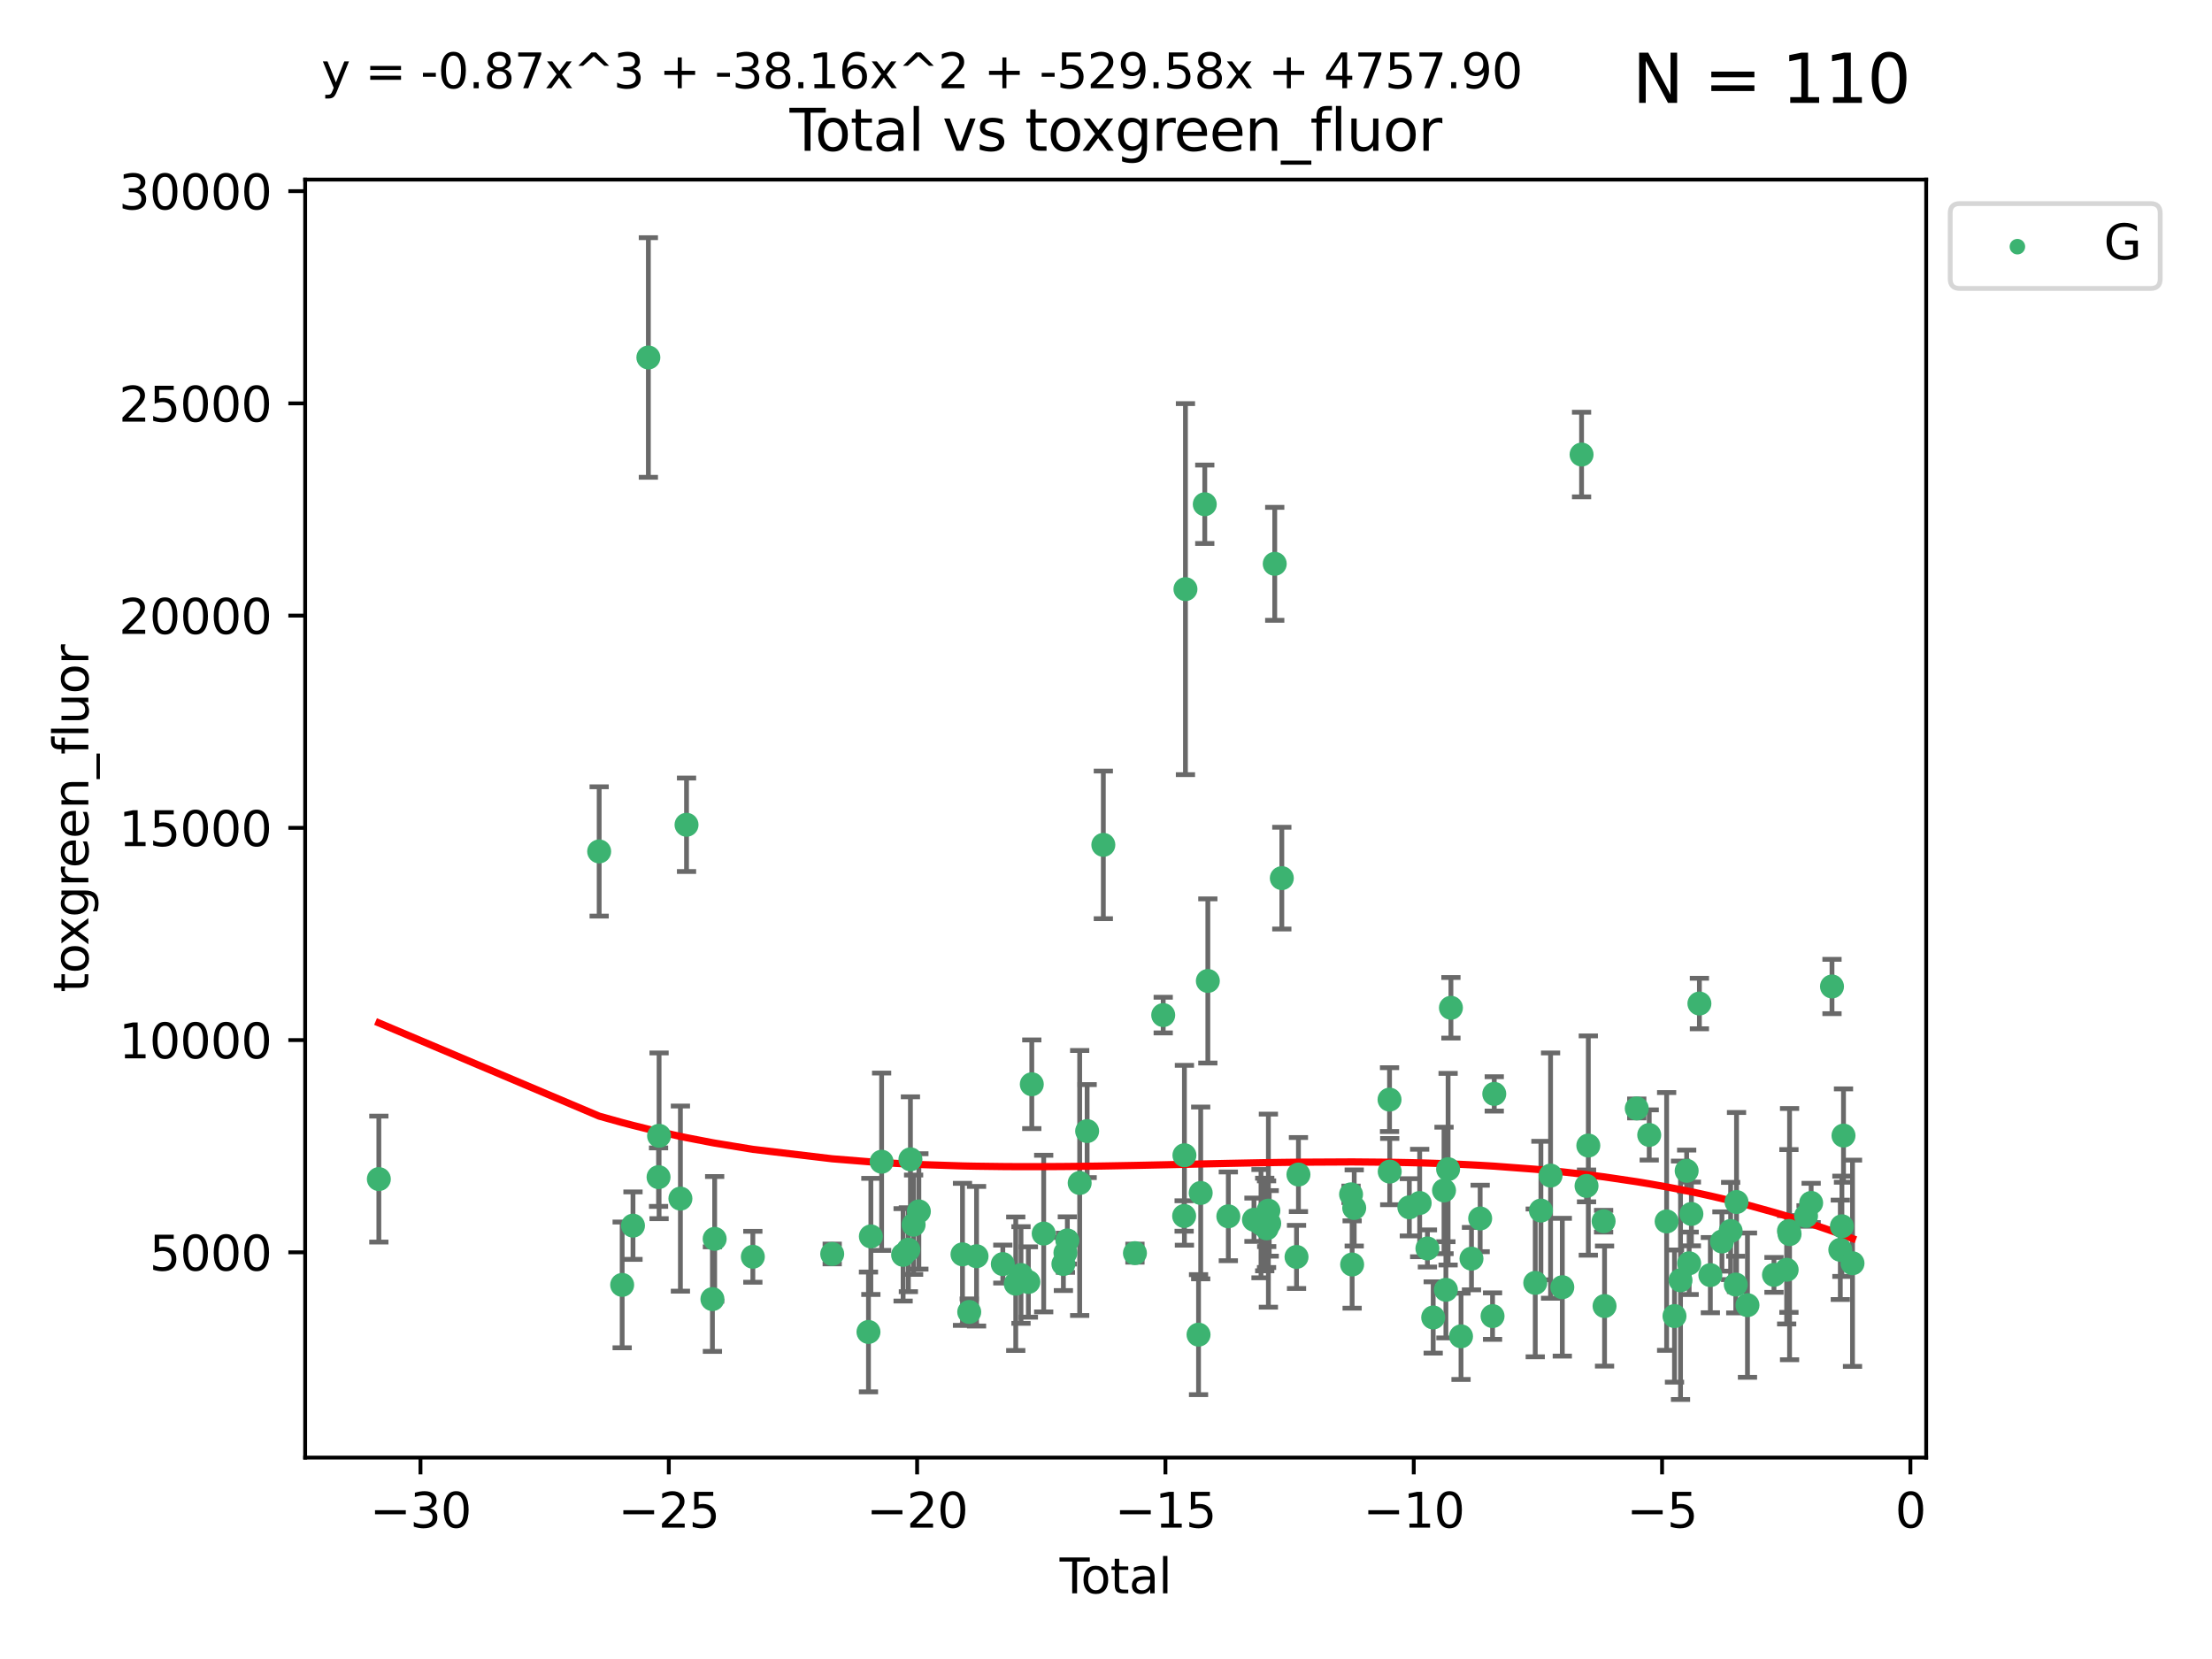 <?xml version="1.0" encoding="utf-8" standalone="no"?>
<!DOCTYPE svg PUBLIC "-//W3C//DTD SVG 1.1//EN"
  "http://www.w3.org/Graphics/SVG/1.1/DTD/svg11.dtd">
<svg xmlns:xlink="http://www.w3.org/1999/xlink" width="460.8pt" height="345.6pt" viewBox="0 0 460.8 345.6" xmlns="http://www.w3.org/2000/svg" version="1.1">
 <defs>
  <style type="text/css">*{stroke-linejoin: round; stroke-linecap: butt}</style>
 </defs>
 <g id="figure_1">
  <g id="patch_1">
   <path d="M 0 345.6 
L 460.8 345.6 
L 460.8 0 
L 0 0 
z
" style="fill: #ffffff"/>
  </g>
  <g id="axes_1">
   <g id="patch_2">
    <path d="M 63.571 303.64 
L 401.26 303.64 
L 401.26 37.411 
L 63.571 37.411 
z
" style="fill: #ffffff"/>
   </g>
   <g id="PathCollection_1">
    <defs>
     <path id="mbb15a7f132" d="M 0 1.118 
C 0.297 1.118 0.581 1 0.791 0.791 
C 1 0.581 1.118 0.297 1.118 0 
C 1.118 -0.297 1 -0.581 0.791 -0.791 
C 0.581 -1 0.297 -1.118 0 -1.118 
C -0.297 -1.118 -0.581 -1 -0.791 -0.791 
C -1 -0.581 -1.118 -0.297 -1.118 0 
C -1.118 0.297 -1 0.581 -0.791 0.791 
C -0.581 1 -0.297 1.118 0 1.118 
z
" style="stroke: #3cb371"/>
    </defs>
    <g clip-path="url(#p9262407119)">
     <use xlink:href="#mbb15a7f132" x="78.921" y="245.624" style="fill: #3cb371; stroke: #3cb371"/>
     <use xlink:href="#mbb15a7f132" x="124.818" y="177.369" style="fill: #3cb371; stroke: #3cb371"/>
     <use xlink:href="#mbb15a7f132" x="129.608" y="267.669" style="fill: #3cb371; stroke: #3cb371"/>
     <use xlink:href="#mbb15a7f132" x="131.863" y="255.323" style="fill: #3cb371; stroke: #3cb371"/>
     <use xlink:href="#mbb15a7f132" x="135.067" y="74.47" style="fill: #3cb371; stroke: #3cb371"/>
     <use xlink:href="#mbb15a7f132" x="137.19" y="245.22" style="fill: #3cb371; stroke: #3cb371"/>
     <use xlink:href="#mbb15a7f132" x="137.298" y="236.609" style="fill: #3cb371; stroke: #3cb371"/>
     <use xlink:href="#mbb15a7f132" x="141.742" y="249.69" style="fill: #3cb371; stroke: #3cb371"/>
     <use xlink:href="#mbb15a7f132" x="143.017" y="171.816" style="fill: #3cb371; stroke: #3cb371"/>
     <use xlink:href="#mbb15a7f132" x="148.41" y="270.629" style="fill: #3cb371; stroke: #3cb371"/>
     <use xlink:href="#mbb15a7f132" x="148.877" y="258.077" style="fill: #3cb371; stroke: #3cb371"/>
     <use xlink:href="#mbb15a7f132" x="156.831" y="261.807" style="fill: #3cb371; stroke: #3cb371"/>
     <use xlink:href="#mbb15a7f132" x="173.364" y="261.224" style="fill: #3cb371; stroke: #3cb371"/>
     <use xlink:href="#mbb15a7f132" x="180.919" y="277.47" style="fill: #3cb371; stroke: #3cb371"/>
     <use xlink:href="#mbb15a7f132" x="181.417" y="257.565" style="fill: #3cb371; stroke: #3cb371"/>
     <use xlink:href="#mbb15a7f132" x="183.658" y="242.008" style="fill: #3cb371; stroke: #3cb371"/>
     <use xlink:href="#mbb15a7f132" x="188.135" y="261.405" style="fill: #3cb371; stroke: #3cb371"/>
     <use xlink:href="#mbb15a7f132" x="189.232" y="260.334" style="fill: #3cb371; stroke: #3cb371"/>
     <use xlink:href="#mbb15a7f132" x="189.658" y="241.51" style="fill: #3cb371; stroke: #3cb371"/>
     <use xlink:href="#mbb15a7f132" x="190.321" y="255.127" style="fill: #3cb371; stroke: #3cb371"/>
     <use xlink:href="#mbb15a7f132" x="191.417" y="252.358" style="fill: #3cb371; stroke: #3cb371"/>
     <use xlink:href="#mbb15a7f132" x="200.505" y="261.303" style="fill: #3cb371; stroke: #3cb371"/>
     <use xlink:href="#mbb15a7f132" x="201.908" y="273.305" style="fill: #3cb371; stroke: #3cb371"/>
     <use xlink:href="#mbb15a7f132" x="203.432" y="261.695" style="fill: #3cb371; stroke: #3cb371"/>
     <use xlink:href="#mbb15a7f132" x="208.905" y="263.329" style="fill: #3cb371; stroke: #3cb371"/>
     <use xlink:href="#mbb15a7f132" x="211.599" y="267.422" style="fill: #3cb371; stroke: #3cb371"/>
     <use xlink:href="#mbb15a7f132" x="212.693" y="265.607" style="fill: #3cb371; stroke: #3cb371"/>
     <use xlink:href="#mbb15a7f132" x="214.231" y="267.063" style="fill: #3cb371; stroke: #3cb371"/>
     <use xlink:href="#mbb15a7f132" x="214.942" y="225.871" style="fill: #3cb371; stroke: #3cb371"/>
     <use xlink:href="#mbb15a7f132" x="217.421" y="256.974" style="fill: #3cb371; stroke: #3cb371"/>
     <use xlink:href="#mbb15a7f132" x="221.525" y="263.314" style="fill: #3cb371; stroke: #3cb371"/>
     <use xlink:href="#mbb15a7f132" x="221.948" y="260.976" style="fill: #3cb371; stroke: #3cb371"/>
     <use xlink:href="#mbb15a7f132" x="222.348" y="258.405" style="fill: #3cb371; stroke: #3cb371"/>
     <use xlink:href="#mbb15a7f132" x="224.917" y="246.44" style="fill: #3cb371; stroke: #3cb371"/>
     <use xlink:href="#mbb15a7f132" x="226.471" y="235.626" style="fill: #3cb371; stroke: #3cb371"/>
     <use xlink:href="#mbb15a7f132" x="229.845" y="175.999" style="fill: #3cb371; stroke: #3cb371"/>
     <use xlink:href="#mbb15a7f132" x="236.43" y="261.054" style="fill: #3cb371; stroke: #3cb371"/>
     <use xlink:href="#mbb15a7f132" x="242.319" y="211.461" style="fill: #3cb371; stroke: #3cb371"/>
     <use xlink:href="#mbb15a7f132" x="246.677" y="253.313" style="fill: #3cb371; stroke: #3cb371"/>
     <use xlink:href="#mbb15a7f132" x="246.737" y="240.662" style="fill: #3cb371; stroke: #3cb371"/>
     <use xlink:href="#mbb15a7f132" x="246.951" y="122.727" style="fill: #3cb371; stroke: #3cb371"/>
     <use xlink:href="#mbb15a7f132" x="249.678" y="278.031" style="fill: #3cb371; stroke: #3cb371"/>
     <use xlink:href="#mbb15a7f132" x="250.127" y="248.514" style="fill: #3cb371; stroke: #3cb371"/>
     <use xlink:href="#mbb15a7f132" x="250.976" y="105.044" style="fill: #3cb371; stroke: #3cb371"/>
     <use xlink:href="#mbb15a7f132" x="251.616" y="204.351" style="fill: #3cb371; stroke: #3cb371"/>
     <use xlink:href="#mbb15a7f132" x="255.883" y="253.385" style="fill: #3cb371; stroke: #3cb371"/>
     <use xlink:href="#mbb15a7f132" x="261.224" y="254.095" style="fill: #3cb371; stroke: #3cb371"/>
     <use xlink:href="#mbb15a7f132" x="262.692" y="254.91" style="fill: #3cb371; stroke: #3cb371"/>
     <use xlink:href="#mbb15a7f132" x="263.466" y="255.086" style="fill: #3cb371; stroke: #3cb371"/>
     <use xlink:href="#mbb15a7f132" x="263.847" y="255.019" style="fill: #3cb371; stroke: #3cb371"/>
     <use xlink:href="#mbb15a7f132" x="263.878" y="255.896" style="fill: #3cb371; stroke: #3cb371"/>
     <use xlink:href="#mbb15a7f132" x="264.228" y="252.2" style="fill: #3cb371; stroke: #3cb371"/>
     <use xlink:href="#mbb15a7f132" x="264.401" y="254.853" style="fill: #3cb371; stroke: #3cb371"/>
     <use xlink:href="#mbb15a7f132" x="265.551" y="117.454" style="fill: #3cb371; stroke: #3cb371"/>
     <use xlink:href="#mbb15a7f132" x="267.027" y="182.93" style="fill: #3cb371; stroke: #3cb371"/>
     <use xlink:href="#mbb15a7f132" x="270.09" y="261.841" style="fill: #3cb371; stroke: #3cb371"/>
     <use xlink:href="#mbb15a7f132" x="270.489" y="244.678" style="fill: #3cb371; stroke: #3cb371"/>
     <use xlink:href="#mbb15a7f132" x="281.45" y="248.801" style="fill: #3cb371; stroke: #3cb371"/>
     <use xlink:href="#mbb15a7f132" x="281.675" y="263.42" style="fill: #3cb371; stroke: #3cb371"/>
     <use xlink:href="#mbb15a7f132" x="282.108" y="251.639" style="fill: #3cb371; stroke: #3cb371"/>
     <use xlink:href="#mbb15a7f132" x="289.466" y="229.071" style="fill: #3cb371; stroke: #3cb371"/>
     <use xlink:href="#mbb15a7f132" x="289.505" y="244.065" style="fill: #3cb371; stroke: #3cb371"/>
     <use xlink:href="#mbb15a7f132" x="293.592" y="251.506" style="fill: #3cb371; stroke: #3cb371"/>
     <use xlink:href="#mbb15a7f132" x="295.743" y="250.606" style="fill: #3cb371; stroke: #3cb371"/>
     <use xlink:href="#mbb15a7f132" x="297.358" y="260.078" style="fill: #3cb371; stroke: #3cb371"/>
     <use xlink:href="#mbb15a7f132" x="298.561" y="274.452" style="fill: #3cb371; stroke: #3cb371"/>
     <use xlink:href="#mbb15a7f132" x="300.817" y="247.987" style="fill: #3cb371; stroke: #3cb371"/>
     <use xlink:href="#mbb15a7f132" x="301.207" y="268.692" style="fill: #3cb371; stroke: #3cb371"/>
     <use xlink:href="#mbb15a7f132" x="301.665" y="243.564" style="fill: #3cb371; stroke: #3cb371"/>
     <use xlink:href="#mbb15a7f132" x="302.255" y="209.94" style="fill: #3cb371; stroke: #3cb371"/>
     <use xlink:href="#mbb15a7f132" x="304.358" y="278.383" style="fill: #3cb371; stroke: #3cb371"/>
     <use xlink:href="#mbb15a7f132" x="306.536" y="262.197" style="fill: #3cb371; stroke: #3cb371"/>
     <use xlink:href="#mbb15a7f132" x="308.345" y="253.827" style="fill: #3cb371; stroke: #3cb371"/>
     <use xlink:href="#mbb15a7f132" x="310.926" y="274.169" style="fill: #3cb371; stroke: #3cb371"/>
     <use xlink:href="#mbb15a7f132" x="311.282" y="227.879" style="fill: #3cb371; stroke: #3cb371"/>
     <use xlink:href="#mbb15a7f132" x="319.821" y="267.252" style="fill: #3cb371; stroke: #3cb371"/>
     <use xlink:href="#mbb15a7f132" x="321.001" y="252.181" style="fill: #3cb371; stroke: #3cb371"/>
     <use xlink:href="#mbb15a7f132" x="323.013" y="244.897" style="fill: #3cb371; stroke: #3cb371"/>
     <use xlink:href="#mbb15a7f132" x="325.458" y="268.149" style="fill: #3cb371; stroke: #3cb371"/>
     <use xlink:href="#mbb15a7f132" x="329.47" y="94.692" style="fill: #3cb371; stroke: #3cb371"/>
     <use xlink:href="#mbb15a7f132" x="330.503" y="247.048" style="fill: #3cb371; stroke: #3cb371"/>
     <use xlink:href="#mbb15a7f132" x="330.875" y="238.638" style="fill: #3cb371; stroke: #3cb371"/>
     <use xlink:href="#mbb15a7f132" x="334.062" y="254.4" style="fill: #3cb371; stroke: #3cb371"/>
     <use xlink:href="#mbb15a7f132" x="334.258" y="272.074" style="fill: #3cb371; stroke: #3cb371"/>
     <use xlink:href="#mbb15a7f132" x="340.967" y="230.914" style="fill: #3cb371; stroke: #3cb371"/>
     <use xlink:href="#mbb15a7f132" x="343.563" y="236.432" style="fill: #3cb371; stroke: #3cb371"/>
     <use xlink:href="#mbb15a7f132" x="347.19" y="254.448" style="fill: #3cb371; stroke: #3cb371"/>
     <use xlink:href="#mbb15a7f132" x="348.827" y="274.162" style="fill: #3cb371; stroke: #3cb371"/>
     <use xlink:href="#mbb15a7f132" x="350.083" y="266.705" style="fill: #3cb371; stroke: #3cb371"/>
     <use xlink:href="#mbb15a7f132" x="351.363" y="243.901" style="fill: #3cb371; stroke: #3cb371"/>
     <use xlink:href="#mbb15a7f132" x="351.882" y="263.168" style="fill: #3cb371; stroke: #3cb371"/>
     <use xlink:href="#mbb15a7f132" x="352.348" y="252.886" style="fill: #3cb371; stroke: #3cb371"/>
     <use xlink:href="#mbb15a7f132" x="354.017" y="209.052" style="fill: #3cb371; stroke: #3cb371"/>
     <use xlink:href="#mbb15a7f132" x="356.298" y="265.632" style="fill: #3cb371; stroke: #3cb371"/>
     <use xlink:href="#mbb15a7f132" x="358.712" y="258.625" style="fill: #3cb371; stroke: #3cb371"/>
     <use xlink:href="#mbb15a7f132" x="360.525" y="256.438" style="fill: #3cb371; stroke: #3cb371"/>
     <use xlink:href="#mbb15a7f132" x="361.593" y="267.599" style="fill: #3cb371; stroke: #3cb371"/>
     <use xlink:href="#mbb15a7f132" x="361.75" y="250.403" style="fill: #3cb371; stroke: #3cb371"/>
     <use xlink:href="#mbb15a7f132" x="364.032" y="271.887" style="fill: #3cb371; stroke: #3cb371"/>
     <use xlink:href="#mbb15a7f132" x="369.553" y="265.58" style="fill: #3cb371; stroke: #3cb371"/>
     <use xlink:href="#mbb15a7f132" x="372.194" y="264.517" style="fill: #3cb371; stroke: #3cb371"/>
     <use xlink:href="#mbb15a7f132" x="372.667" y="256.437" style="fill: #3cb371; stroke: #3cb371"/>
     <use xlink:href="#mbb15a7f132" x="372.798" y="257.086" style="fill: #3cb371; stroke: #3cb371"/>
     <use xlink:href="#mbb15a7f132" x="376.232" y="253.304" style="fill: #3cb371; stroke: #3cb371"/>
     <use xlink:href="#mbb15a7f132" x="377.296" y="250.588" style="fill: #3cb371; stroke: #3cb371"/>
     <use xlink:href="#mbb15a7f132" x="381.638" y="205.503" style="fill: #3cb371; stroke: #3cb371"/>
     <use xlink:href="#mbb15a7f132" x="383.37" y="260.357" style="fill: #3cb371; stroke: #3cb371"/>
     <use xlink:href="#mbb15a7f132" x="383.703" y="255.455" style="fill: #3cb371; stroke: #3cb371"/>
     <use xlink:href="#mbb15a7f132" x="384.035" y="236.56" style="fill: #3cb371; stroke: #3cb371"/>
     <use xlink:href="#mbb15a7f132" x="385.911" y="263.163" style="fill: #3cb371; stroke: #3cb371"/>
    </g>
   </g>
   <g id="matplotlib.axis_1">
    <g id="xtick_1">
     <g id="line2d_1">
      <defs>
       <path id="m7657792128" d="M 0 0 
L 0 3.5 
" style="stroke: #000000; stroke-width: 0.8"/>
      </defs>
      <g>
       <use xlink:href="#m7657792128" x="87.593" y="303.64" style="stroke: #000000; stroke-width: 0.8"/>
      </g>
     </g>
     <g id="text_1">
      <!-- −30 -->
      <g transform="translate(77.04 318.238)scale(0.1 -0.1)">
       <defs>
        <path id="DejaVuSans-2212" d="M 678 2272 
L 4684 2272 
L 4684 1741 
L 678 1741 
L 678 2272 
z
" transform="scale(0.016)"/>
        <path id="DejaVuSans-33" d="M 2597 2516 
Q 3050 2419 3304 2112 
Q 3559 1806 3559 1356 
Q 3559 666 3084 287 
Q 2609 -91 1734 -91 
Q 1441 -91 1130 -33 
Q 819 25 488 141 
L 488 750 
Q 750 597 1062 519 
Q 1375 441 1716 441 
Q 2309 441 2620 675 
Q 2931 909 2931 1356 
Q 2931 1769 2642 2001 
Q 2353 2234 1838 2234 
L 1294 2234 
L 1294 2753 
L 1863 2753 
Q 2328 2753 2575 2939 
Q 2822 3125 2822 3475 
Q 2822 3834 2567 4026 
Q 2313 4219 1838 4219 
Q 1578 4219 1281 4162 
Q 984 4106 628 3988 
L 628 4550 
Q 988 4650 1302 4700 
Q 1616 4750 1894 4750 
Q 2613 4750 3031 4423 
Q 3450 4097 3450 3541 
Q 3450 3153 3228 2886 
Q 3006 2619 2597 2516 
z
" transform="scale(0.016)"/>
        <path id="DejaVuSans-30" d="M 2034 4250 
Q 1547 4250 1301 3770 
Q 1056 3291 1056 2328 
Q 1056 1369 1301 889 
Q 1547 409 2034 409 
Q 2525 409 2770 889 
Q 3016 1369 3016 2328 
Q 3016 3291 2770 3770 
Q 2525 4250 2034 4250 
z
M 2034 4750 
Q 2819 4750 3233 4129 
Q 3647 3509 3647 2328 
Q 3647 1150 3233 529 
Q 2819 -91 2034 -91 
Q 1250 -91 836 529 
Q 422 1150 422 2328 
Q 422 3509 836 4129 
Q 1250 4750 2034 4750 
z
" transform="scale(0.016)"/>
       </defs>
       <use xlink:href="#DejaVuSans-2212"/>
       <use xlink:href="#DejaVuSans-33" x="83.789"/>
       <use xlink:href="#DejaVuSans-30" x="147.412"/>
      </g>
     </g>
    </g>
    <g id="xtick_2">
     <g id="line2d_2">
      <g>
       <use xlink:href="#m7657792128" x="139.322" y="303.64" style="stroke: #000000; stroke-width: 0.8"/>
      </g>
     </g>
     <g id="text_2">
      <!-- −25 -->
      <g transform="translate(128.77 318.238)scale(0.1 -0.1)">
       <defs>
        <path id="DejaVuSans-32" d="M 1228 531 
L 3431 531 
L 3431 0 
L 469 0 
L 469 531 
Q 828 903 1448 1529 
Q 2069 2156 2228 2338 
Q 2531 2678 2651 2914 
Q 2772 3150 2772 3378 
Q 2772 3750 2511 3984 
Q 2250 4219 1831 4219 
Q 1534 4219 1204 4116 
Q 875 4013 500 3803 
L 500 4441 
Q 881 4594 1212 4672 
Q 1544 4750 1819 4750 
Q 2544 4750 2975 4387 
Q 3406 4025 3406 3419 
Q 3406 3131 3298 2873 
Q 3191 2616 2906 2266 
Q 2828 2175 2409 1742 
Q 1991 1309 1228 531 
z
" transform="scale(0.016)"/>
        <path id="DejaVuSans-35" d="M 691 4666 
L 3169 4666 
L 3169 4134 
L 1269 4134 
L 1269 2991 
Q 1406 3038 1543 3061 
Q 1681 3084 1819 3084 
Q 2600 3084 3056 2656 
Q 3513 2228 3513 1497 
Q 3513 744 3044 326 
Q 2575 -91 1722 -91 
Q 1428 -91 1123 -41 
Q 819 9 494 109 
L 494 744 
Q 775 591 1075 516 
Q 1375 441 1709 441 
Q 2250 441 2565 725 
Q 2881 1009 2881 1497 
Q 2881 1984 2565 2268 
Q 2250 2553 1709 2553 
Q 1456 2553 1204 2497 
Q 953 2441 691 2322 
L 691 4666 
z
" transform="scale(0.016)"/>
       </defs>
       <use xlink:href="#DejaVuSans-2212"/>
       <use xlink:href="#DejaVuSans-32" x="83.789"/>
       <use xlink:href="#DejaVuSans-35" x="147.412"/>
      </g>
     </g>
    </g>
    <g id="xtick_3">
     <g id="line2d_3">
      <g>
       <use xlink:href="#m7657792128" x="191.052" y="303.64" style="stroke: #000000; stroke-width: 0.8"/>
      </g>
     </g>
     <g id="text_3">
      <!-- −20 -->
      <g transform="translate(180.5 318.238)scale(0.1 -0.1)">
       <use xlink:href="#DejaVuSans-2212"/>
       <use xlink:href="#DejaVuSans-32" x="83.789"/>
       <use xlink:href="#DejaVuSans-30" x="147.412"/>
      </g>
     </g>
    </g>
    <g id="xtick_4">
     <g id="line2d_4">
      <g>
       <use xlink:href="#m7657792128" x="242.782" y="303.64" style="stroke: #000000; stroke-width: 0.8"/>
      </g>
     </g>
     <g id="text_4">
      <!-- −15 -->
      <g transform="translate(232.229 318.238)scale(0.1 -0.1)">
       <defs>
        <path id="DejaVuSans-31" d="M 794 531 
L 1825 531 
L 1825 4091 
L 703 3866 
L 703 4441 
L 1819 4666 
L 2450 4666 
L 2450 531 
L 3481 531 
L 3481 0 
L 794 0 
L 794 531 
z
" transform="scale(0.016)"/>
       </defs>
       <use xlink:href="#DejaVuSans-2212"/>
       <use xlink:href="#DejaVuSans-31" x="83.789"/>
       <use xlink:href="#DejaVuSans-35" x="147.412"/>
      </g>
     </g>
    </g>
    <g id="xtick_5">
     <g id="line2d_5">
      <g>
       <use xlink:href="#m7657792128" x="294.511" y="303.64" style="stroke: #000000; stroke-width: 0.8"/>
      </g>
     </g>
     <g id="text_5">
      <!-- −10 -->
      <g transform="translate(283.959 318.238)scale(0.1 -0.1)">
       <use xlink:href="#DejaVuSans-2212"/>
       <use xlink:href="#DejaVuSans-31" x="83.789"/>
       <use xlink:href="#DejaVuSans-30" x="147.412"/>
      </g>
     </g>
    </g>
    <g id="xtick_6">
     <g id="line2d_6">
      <g>
       <use xlink:href="#m7657792128" x="346.241" y="303.64" style="stroke: #000000; stroke-width: 0.8"/>
      </g>
     </g>
     <g id="text_6">
      <!-- −5 -->
      <g transform="translate(338.87 318.238)scale(0.1 -0.1)">
       <use xlink:href="#DejaVuSans-2212"/>
       <use xlink:href="#DejaVuSans-35" x="83.789"/>
      </g>
     </g>
    </g>
    <g id="xtick_7">
     <g id="line2d_7">
      <g>
       <use xlink:href="#m7657792128" x="397.971" y="303.64" style="stroke: #000000; stroke-width: 0.8"/>
      </g>
     </g>
     <g id="text_7">
      <!-- 0 -->
      <g transform="translate(394.79 318.238)scale(0.1 -0.1)">
       <use xlink:href="#DejaVuSans-30"/>
      </g>
     </g>
    </g>
    <g id="text_8">
     <!-- Total -->
     <g transform="translate(220.739 331.917)scale(0.1 -0.1)">
      <defs>
       <path id="DejaVuSans-54" d="M -19 4666 
L 3928 4666 
L 3928 4134 
L 2272 4134 
L 2272 0 
L 1638 0 
L 1638 4134 
L -19 4134 
L -19 4666 
z
" transform="scale(0.016)"/>
       <path id="DejaVuSans-6f" d="M 1959 3097 
Q 1497 3097 1228 2736 
Q 959 2375 959 1747 
Q 959 1119 1226 758 
Q 1494 397 1959 397 
Q 2419 397 2687 759 
Q 2956 1122 2956 1747 
Q 2956 2369 2687 2733 
Q 2419 3097 1959 3097 
z
M 1959 3584 
Q 2709 3584 3137 3096 
Q 3566 2609 3566 1747 
Q 3566 888 3137 398 
Q 2709 -91 1959 -91 
Q 1206 -91 779 398 
Q 353 888 353 1747 
Q 353 2609 779 3096 
Q 1206 3584 1959 3584 
z
" transform="scale(0.016)"/>
       <path id="DejaVuSans-74" d="M 1172 4494 
L 1172 3500 
L 2356 3500 
L 2356 3053 
L 1172 3053 
L 1172 1153 
Q 1172 725 1289 603 
Q 1406 481 1766 481 
L 2356 481 
L 2356 0 
L 1766 0 
Q 1100 0 847 248 
Q 594 497 594 1153 
L 594 3053 
L 172 3053 
L 172 3500 
L 594 3500 
L 594 4494 
L 1172 4494 
z
" transform="scale(0.016)"/>
       <path id="DejaVuSans-61" d="M 2194 1759 
Q 1497 1759 1228 1600 
Q 959 1441 959 1056 
Q 959 750 1161 570 
Q 1363 391 1709 391 
Q 2188 391 2477 730 
Q 2766 1069 2766 1631 
L 2766 1759 
L 2194 1759 
z
M 3341 1997 
L 3341 0 
L 2766 0 
L 2766 531 
Q 2569 213 2275 61 
Q 1981 -91 1556 -91 
Q 1019 -91 701 211 
Q 384 513 384 1019 
Q 384 1609 779 1909 
Q 1175 2209 1959 2209 
L 2766 2209 
L 2766 2266 
Q 2766 2663 2505 2880 
Q 2244 3097 1772 3097 
Q 1472 3097 1187 3025 
Q 903 2953 641 2809 
L 641 3341 
Q 956 3463 1253 3523 
Q 1550 3584 1831 3584 
Q 2591 3584 2966 3190 
Q 3341 2797 3341 1997 
z
" transform="scale(0.016)"/>
       <path id="DejaVuSans-6c" d="M 603 4863 
L 1178 4863 
L 1178 0 
L 603 0 
L 603 4863 
z
" transform="scale(0.016)"/>
      </defs>
      <use xlink:href="#DejaVuSans-54"/>
      <use xlink:href="#DejaVuSans-6f" x="44.084"/>
      <use xlink:href="#DejaVuSans-74" x="105.266"/>
      <use xlink:href="#DejaVuSans-61" x="144.475"/>
      <use xlink:href="#DejaVuSans-6c" x="205.754"/>
     </g>
    </g>
   </g>
   <g id="matplotlib.axis_2">
    <g id="ytick_1">
     <g id="line2d_8">
      <defs>
       <path id="m01762d33ec" d="M 0 0 
L -3.5 0 
" style="stroke: #000000; stroke-width: 0.8"/>
      </defs>
      <g>
       <use xlink:href="#m01762d33ec" x="63.571" y="260.882" style="stroke: #000000; stroke-width: 0.8"/>
      </g>
     </g>
     <g id="text_9">
      <!-- 5000 -->
      <g transform="translate(31.121 264.681)scale(0.1 -0.1)">
       <use xlink:href="#DejaVuSans-35"/>
       <use xlink:href="#DejaVuSans-30" x="63.623"/>
       <use xlink:href="#DejaVuSans-30" x="127.246"/>
       <use xlink:href="#DejaVuSans-30" x="190.869"/>
      </g>
     </g>
    </g>
    <g id="ytick_2">
     <g id="line2d_9">
      <g>
       <use xlink:href="#m01762d33ec" x="63.571" y="216.67" style="stroke: #000000; stroke-width: 0.8"/>
      </g>
     </g>
     <g id="text_10">
      <!-- 10000 -->
      <g transform="translate(24.759 220.469)scale(0.1 -0.1)">
       <use xlink:href="#DejaVuSans-31"/>
       <use xlink:href="#DejaVuSans-30" x="63.623"/>
       <use xlink:href="#DejaVuSans-30" x="127.246"/>
       <use xlink:href="#DejaVuSans-30" x="190.869"/>
       <use xlink:href="#DejaVuSans-30" x="254.492"/>
      </g>
     </g>
    </g>
    <g id="ytick_3">
     <g id="line2d_10">
      <g>
       <use xlink:href="#m01762d33ec" x="63.571" y="172.458" style="stroke: #000000; stroke-width: 0.8"/>
      </g>
     </g>
     <g id="text_11">
      <!-- 15000 -->
      <g transform="translate(24.759 176.257)scale(0.1 -0.1)">
       <use xlink:href="#DejaVuSans-31"/>
       <use xlink:href="#DejaVuSans-35" x="63.623"/>
       <use xlink:href="#DejaVuSans-30" x="127.246"/>
       <use xlink:href="#DejaVuSans-30" x="190.869"/>
       <use xlink:href="#DejaVuSans-30" x="254.492"/>
      </g>
     </g>
    </g>
    <g id="ytick_4">
     <g id="line2d_11">
      <g>
       <use xlink:href="#m01762d33ec" x="63.571" y="128.246" style="stroke: #000000; stroke-width: 0.8"/>
      </g>
     </g>
     <g id="text_12">
      <!-- 20000 -->
      <g transform="translate(24.759 132.045)scale(0.1 -0.1)">
       <use xlink:href="#DejaVuSans-32"/>
       <use xlink:href="#DejaVuSans-30" x="63.623"/>
       <use xlink:href="#DejaVuSans-30" x="127.246"/>
       <use xlink:href="#DejaVuSans-30" x="190.869"/>
       <use xlink:href="#DejaVuSans-30" x="254.492"/>
      </g>
     </g>
    </g>
    <g id="ytick_5">
     <g id="line2d_12">
      <g>
       <use xlink:href="#m01762d33ec" x="63.571" y="84.034" style="stroke: #000000; stroke-width: 0.8"/>
      </g>
     </g>
     <g id="text_13">
      <!-- 25000 -->
      <g transform="translate(24.759 87.833)scale(0.1 -0.1)">
       <use xlink:href="#DejaVuSans-32"/>
       <use xlink:href="#DejaVuSans-35" x="63.623"/>
       <use xlink:href="#DejaVuSans-30" x="127.246"/>
       <use xlink:href="#DejaVuSans-30" x="190.869"/>
       <use xlink:href="#DejaVuSans-30" x="254.492"/>
      </g>
     </g>
    </g>
    <g id="ytick_6">
     <g id="line2d_13">
      <g>
       <use xlink:href="#m01762d33ec" x="63.571" y="39.821" style="stroke: #000000; stroke-width: 0.8"/>
      </g>
     </g>
     <g id="text_14">
      <!-- 30000 -->
      <g transform="translate(24.759 43.621)scale(0.1 -0.1)">
       <use xlink:href="#DejaVuSans-33"/>
       <use xlink:href="#DejaVuSans-30" x="63.623"/>
       <use xlink:href="#DejaVuSans-30" x="127.246"/>
       <use xlink:href="#DejaVuSans-30" x="190.869"/>
       <use xlink:href="#DejaVuSans-30" x="254.492"/>
      </g>
     </g>
    </g>
    <g id="text_15">
     <!-- toxgreen_fluor -->
     <g transform="translate(18.401 206.72)rotate(-90)scale(0.1 -0.1)">
      <defs>
       <path id="DejaVuSans-78" d="M 3513 3500 
L 2247 1797 
L 3578 0 
L 2900 0 
L 1881 1375 
L 863 0 
L 184 0 
L 1544 1831 
L 300 3500 
L 978 3500 
L 1906 2253 
L 2834 3500 
L 3513 3500 
z
" transform="scale(0.016)"/>
       <path id="DejaVuSans-67" d="M 2906 1791 
Q 2906 2416 2648 2759 
Q 2391 3103 1925 3103 
Q 1463 3103 1205 2759 
Q 947 2416 947 1791 
Q 947 1169 1205 825 
Q 1463 481 1925 481 
Q 2391 481 2648 825 
Q 2906 1169 2906 1791 
z
M 3481 434 
Q 3481 -459 3084 -895 
Q 2688 -1331 1869 -1331 
Q 1566 -1331 1297 -1286 
Q 1028 -1241 775 -1147 
L 775 -588 
Q 1028 -725 1275 -790 
Q 1522 -856 1778 -856 
Q 2344 -856 2625 -561 
Q 2906 -266 2906 331 
L 2906 616 
Q 2728 306 2450 153 
Q 2172 0 1784 0 
Q 1141 0 747 490 
Q 353 981 353 1791 
Q 353 2603 747 3093 
Q 1141 3584 1784 3584 
Q 2172 3584 2450 3431 
Q 2728 3278 2906 2969 
L 2906 3500 
L 3481 3500 
L 3481 434 
z
" transform="scale(0.016)"/>
       <path id="DejaVuSans-72" d="M 2631 2963 
Q 2534 3019 2420 3045 
Q 2306 3072 2169 3072 
Q 1681 3072 1420 2755 
Q 1159 2438 1159 1844 
L 1159 0 
L 581 0 
L 581 3500 
L 1159 3500 
L 1159 2956 
Q 1341 3275 1631 3429 
Q 1922 3584 2338 3584 
Q 2397 3584 2469 3576 
Q 2541 3569 2628 3553 
L 2631 2963 
z
" transform="scale(0.016)"/>
       <path id="DejaVuSans-65" d="M 3597 1894 
L 3597 1613 
L 953 1613 
Q 991 1019 1311 708 
Q 1631 397 2203 397 
Q 2534 397 2845 478 
Q 3156 559 3463 722 
L 3463 178 
Q 3153 47 2828 -22 
Q 2503 -91 2169 -91 
Q 1331 -91 842 396 
Q 353 884 353 1716 
Q 353 2575 817 3079 
Q 1281 3584 2069 3584 
Q 2775 3584 3186 3129 
Q 3597 2675 3597 1894 
z
M 3022 2063 
Q 3016 2534 2758 2815 
Q 2500 3097 2075 3097 
Q 1594 3097 1305 2825 
Q 1016 2553 972 2059 
L 3022 2063 
z
" transform="scale(0.016)"/>
       <path id="DejaVuSans-6e" d="M 3513 2113 
L 3513 0 
L 2938 0 
L 2938 2094 
Q 2938 2591 2744 2837 
Q 2550 3084 2163 3084 
Q 1697 3084 1428 2787 
Q 1159 2491 1159 1978 
L 1159 0 
L 581 0 
L 581 3500 
L 1159 3500 
L 1159 2956 
Q 1366 3272 1645 3428 
Q 1925 3584 2291 3584 
Q 2894 3584 3203 3211 
Q 3513 2838 3513 2113 
z
" transform="scale(0.016)"/>
       <path id="DejaVuSans-5f" d="M 3263 -1063 
L 3263 -1509 
L -63 -1509 
L -63 -1063 
L 3263 -1063 
z
" transform="scale(0.016)"/>
       <path id="DejaVuSans-66" d="M 2375 4863 
L 2375 4384 
L 1825 4384 
Q 1516 4384 1395 4259 
Q 1275 4134 1275 3809 
L 1275 3500 
L 2222 3500 
L 2222 3053 
L 1275 3053 
L 1275 0 
L 697 0 
L 697 3053 
L 147 3053 
L 147 3500 
L 697 3500 
L 697 3744 
Q 697 4328 969 4595 
Q 1241 4863 1831 4863 
L 2375 4863 
z
" transform="scale(0.016)"/>
       <path id="DejaVuSans-75" d="M 544 1381 
L 544 3500 
L 1119 3500 
L 1119 1403 
Q 1119 906 1312 657 
Q 1506 409 1894 409 
Q 2359 409 2629 706 
Q 2900 1003 2900 1516 
L 2900 3500 
L 3475 3500 
L 3475 0 
L 2900 0 
L 2900 538 
Q 2691 219 2414 64 
Q 2138 -91 1772 -91 
Q 1169 -91 856 284 
Q 544 659 544 1381 
z
M 1991 3584 
L 1991 3584 
z
" transform="scale(0.016)"/>
      </defs>
      <use xlink:href="#DejaVuSans-74"/>
      <use xlink:href="#DejaVuSans-6f" x="39.209"/>
      <use xlink:href="#DejaVuSans-78" x="97.266"/>
      <use xlink:href="#DejaVuSans-67" x="156.445"/>
      <use xlink:href="#DejaVuSans-72" x="219.922"/>
      <use xlink:href="#DejaVuSans-65" x="258.785"/>
      <use xlink:href="#DejaVuSans-65" x="320.309"/>
      <use xlink:href="#DejaVuSans-6e" x="381.832"/>
      <use xlink:href="#DejaVuSans-5f" x="445.211"/>
      <use xlink:href="#DejaVuSans-66" x="495.211"/>
      <use xlink:href="#DejaVuSans-6c" x="530.416"/>
      <use xlink:href="#DejaVuSans-75" x="558.199"/>
      <use xlink:href="#DejaVuSans-6f" x="621.578"/>
      <use xlink:href="#DejaVuSans-72" x="682.76"/>
     </g>
    </g>
   </g>
   <g id="LineCollection_1">
    <path d="M 78.921 258.744 
L 78.921 232.505 
" clip-path="url(#p9262407119)" style="fill: none; stroke: #696969"/>
    <path d="M 124.818 190.836 
L 124.818 163.903 
" clip-path="url(#p9262407119)" style="fill: none; stroke: #696969"/>
    <path d="M 129.608 280.768 
L 129.608 254.57 
" clip-path="url(#p9262407119)" style="fill: none; stroke: #696969"/>
    <path d="M 131.863 262.348 
L 131.863 248.299 
" clip-path="url(#p9262407119)" style="fill: none; stroke: #696969"/>
    <path d="M 135.067 99.428 
L 135.067 49.513 
" clip-path="url(#p9262407119)" style="fill: none; stroke: #696969"/>
    <path d="M 137.19 251.314 
L 137.19 239.127 
" clip-path="url(#p9262407119)" style="fill: none; stroke: #696969"/>
    <path d="M 137.298 253.869 
L 137.298 219.349 
" clip-path="url(#p9262407119)" style="fill: none; stroke: #696969"/>
    <path d="M 141.742 268.972 
L 141.742 230.407 
" clip-path="url(#p9262407119)" style="fill: none; stroke: #696969"/>
    <path d="M 143.017 181.551 
L 143.017 162.081 
" clip-path="url(#p9262407119)" style="fill: none; stroke: #696969"/>
    <path d="M 148.41 281.517 
L 148.41 259.74 
" clip-path="url(#p9262407119)" style="fill: none; stroke: #696969"/>
    <path d="M 148.877 271.063 
L 148.877 245.091 
" clip-path="url(#p9262407119)" style="fill: none; stroke: #696969"/>
    <path d="M 156.831 267.111 
L 156.831 256.502 
" clip-path="url(#p9262407119)" style="fill: none; stroke: #696969"/>
    <path d="M 173.364 263.282 
L 173.364 259.165 
" clip-path="url(#p9262407119)" style="fill: none; stroke: #696969"/>
    <path d="M 180.919 289.948 
L 180.919 264.991 
" clip-path="url(#p9262407119)" style="fill: none; stroke: #696969"/>
    <path d="M 181.417 269.659 
L 181.417 245.47 
" clip-path="url(#p9262407119)" style="fill: none; stroke: #696969"/>
    <path d="M 183.658 260.482 
L 183.658 223.534 
" clip-path="url(#p9262407119)" style="fill: none; stroke: #696969"/>
    <path d="M 188.135 271.03 
L 188.135 251.78 
" clip-path="url(#p9262407119)" style="fill: none; stroke: #696969"/>
    <path d="M 189.232 269.078 
L 189.232 251.59 
" clip-path="url(#p9262407119)" style="fill: none; stroke: #696969"/>
    <path d="M 189.658 254.531 
L 189.658 228.489 
" clip-path="url(#p9262407119)" style="fill: none; stroke: #696969"/>
    <path d="M 190.321 265.473 
L 190.321 244.78 
" clip-path="url(#p9262407119)" style="fill: none; stroke: #696969"/>
    <path d="M 191.417 264.376 
L 191.417 240.34 
" clip-path="url(#p9262407119)" style="fill: none; stroke: #696969"/>
    <path d="M 200.505 276.098 
L 200.505 246.508 
" clip-path="url(#p9262407119)" style="fill: none; stroke: #696969"/>
    <path d="M 201.908 276.022 
L 201.908 270.588 
" clip-path="url(#p9262407119)" style="fill: none; stroke: #696969"/>
    <path d="M 203.432 276.233 
L 203.432 247.157 
" clip-path="url(#p9262407119)" style="fill: none; stroke: #696969"/>
    <path d="M 208.905 267.282 
L 208.905 259.376 
" clip-path="url(#p9262407119)" style="fill: none; stroke: #696969"/>
    <path d="M 211.599 281.325 
L 211.599 253.519 
" clip-path="url(#p9262407119)" style="fill: none; stroke: #696969"/>
    <path d="M 212.693 275.672 
L 212.693 255.541 
" clip-path="url(#p9262407119)" style="fill: none; stroke: #696969"/>
    <path d="M 214.231 274.39 
L 214.231 259.735 
" clip-path="url(#p9262407119)" style="fill: none; stroke: #696969"/>
    <path d="M 214.942 235.105 
L 214.942 216.638 
" clip-path="url(#p9262407119)" style="fill: none; stroke: #696969"/>
    <path d="M 217.421 273.288 
L 217.421 240.661 
" clip-path="url(#p9262407119)" style="fill: none; stroke: #696969"/>
    <path d="M 221.525 268.839 
L 221.525 257.79 
" clip-path="url(#p9262407119)" style="fill: none; stroke: #696969"/>
    <path d="M 221.948 265.059 
L 221.948 256.893 
" clip-path="url(#p9262407119)" style="fill: none; stroke: #696969"/>
    <path d="M 222.348 263.319 
L 222.348 253.49 
" clip-path="url(#p9262407119)" style="fill: none; stroke: #696969"/>
    <path d="M 224.917 274.042 
L 224.917 218.838 
" clip-path="url(#p9262407119)" style="fill: none; stroke: #696969"/>
    <path d="M 226.471 245.314 
L 226.471 225.938 
" clip-path="url(#p9262407119)" style="fill: none; stroke: #696969"/>
    <path d="M 229.845 191.377 
L 229.845 160.622 
" clip-path="url(#p9262407119)" style="fill: none; stroke: #696969"/>
    <path d="M 236.43 262.932 
L 236.43 259.175 
" clip-path="url(#p9262407119)" style="fill: none; stroke: #696969"/>
    <path d="M 242.319 215.177 
L 242.319 207.744 
" clip-path="url(#p9262407119)" style="fill: none; stroke: #696969"/>
    <path d="M 246.677 256.482 
L 246.677 250.143 
" clip-path="url(#p9262407119)" style="fill: none; stroke: #696969"/>
    <path d="M 246.737 259.397 
L 246.737 221.927 
" clip-path="url(#p9262407119)" style="fill: none; stroke: #696969"/>
    <path d="M 246.951 161.374 
L 246.951 84.08 
" clip-path="url(#p9262407119)" style="fill: none; stroke: #696969"/>
    <path d="M 249.678 290.529 
L 249.678 265.532 
" clip-path="url(#p9262407119)" style="fill: none; stroke: #696969"/>
    <path d="M 250.127 266.408 
L 250.127 230.619 
" clip-path="url(#p9262407119)" style="fill: none; stroke: #696969"/>
    <path d="M 250.976 113.211 
L 250.976 96.877 
" clip-path="url(#p9262407119)" style="fill: none; stroke: #696969"/>
    <path d="M 251.616 221.449 
L 251.616 187.253 
" clip-path="url(#p9262407119)" style="fill: none; stroke: #696969"/>
    <path d="M 255.883 262.626 
L 255.883 244.144 
" clip-path="url(#p9262407119)" style="fill: none; stroke: #696969"/>
    <path d="M 261.224 258.608 
L 261.224 249.582 
" clip-path="url(#p9262407119)" style="fill: none; stroke: #696969"/>
    <path d="M 262.692 266.188 
L 262.692 243.633 
" clip-path="url(#p9262407119)" style="fill: none; stroke: #696969"/>
    <path d="M 263.466 264.734 
L 263.466 245.439 
" clip-path="url(#p9262407119)" style="fill: none; stroke: #696969"/>
    <path d="M 263.847 264.046 
L 263.847 245.992 
" clip-path="url(#p9262407119)" style="fill: none; stroke: #696969"/>
    <path d="M 263.878 259.681 
L 263.878 252.111 
" clip-path="url(#p9262407119)" style="fill: none; stroke: #696969"/>
    <path d="M 264.228 272.312 
L 264.228 232.088 
" clip-path="url(#p9262407119)" style="fill: none; stroke: #696969"/>
    <path d="M 264.401 261.682 
L 264.401 248.024 
" clip-path="url(#p9262407119)" style="fill: none; stroke: #696969"/>
    <path d="M 265.551 129.221 
L 265.551 105.688 
" clip-path="url(#p9262407119)" style="fill: none; stroke: #696969"/>
    <path d="M 267.027 193.526 
L 267.027 172.334 
" clip-path="url(#p9262407119)" style="fill: none; stroke: #696969"/>
    <path d="M 270.09 268.417 
L 270.09 255.265 
" clip-path="url(#p9262407119)" style="fill: none; stroke: #696969"/>
    <path d="M 270.489 252.391 
L 270.489 236.965 
" clip-path="url(#p9262407119)" style="fill: none; stroke: #696969"/>
    <path d="M 281.45 250.52 
L 281.45 247.083 
" clip-path="url(#p9262407119)" style="fill: none; stroke: #696969"/>
    <path d="M 281.675 272.518 
L 281.675 254.323 
" clip-path="url(#p9262407119)" style="fill: none; stroke: #696969"/>
    <path d="M 282.108 259.568 
L 282.108 243.71 
" clip-path="url(#p9262407119)" style="fill: none; stroke: #696969"/>
    <path d="M 289.466 235.722 
L 289.466 222.42 
" clip-path="url(#p9262407119)" style="fill: none; stroke: #696969"/>
    <path d="M 289.505 250.966 
L 289.505 237.164 
" clip-path="url(#p9262407119)" style="fill: none; stroke: #696969"/>
    <path d="M 293.592 257.467 
L 293.592 245.544 
" clip-path="url(#p9262407119)" style="fill: none; stroke: #696969"/>
    <path d="M 295.743 261.801 
L 295.743 239.411 
" clip-path="url(#p9262407119)" style="fill: none; stroke: #696969"/>
    <path d="M 297.358 263.943 
L 297.358 256.213 
" clip-path="url(#p9262407119)" style="fill: none; stroke: #696969"/>
    <path d="M 298.561 281.878 
L 298.561 267.026 
" clip-path="url(#p9262407119)" style="fill: none; stroke: #696969"/>
    <path d="M 300.817 261.16 
L 300.817 234.815 
" clip-path="url(#p9262407119)" style="fill: none; stroke: #696969"/>
    <path d="M 301.207 278.712 
L 301.207 258.672 
" clip-path="url(#p9262407119)" style="fill: none; stroke: #696969"/>
    <path d="M 301.665 263.522 
L 301.665 223.605 
" clip-path="url(#p9262407119)" style="fill: none; stroke: #696969"/>
    <path d="M 302.255 216.251 
L 302.255 203.629 
" clip-path="url(#p9262407119)" style="fill: none; stroke: #696969"/>
    <path d="M 304.358 287.368 
L 304.358 269.398 
" clip-path="url(#p9262407119)" style="fill: none; stroke: #696969"/>
    <path d="M 306.536 268.699 
L 306.536 255.696 
" clip-path="url(#p9262407119)" style="fill: none; stroke: #696969"/>
    <path d="M 308.345 260.752 
L 308.345 246.902 
" clip-path="url(#p9262407119)" style="fill: none; stroke: #696969"/>
    <path d="M 310.926 279.011 
L 310.926 269.327 
" clip-path="url(#p9262407119)" style="fill: none; stroke: #696969"/>
    <path d="M 311.282 231.457 
L 311.282 224.302 
" clip-path="url(#p9262407119)" style="fill: none; stroke: #696969"/>
    <path d="M 319.821 282.65 
L 319.821 251.854 
" clip-path="url(#p9262407119)" style="fill: none; stroke: #696969"/>
    <path d="M 321.001 266.61 
L 321.001 237.752 
" clip-path="url(#p9262407119)" style="fill: none; stroke: #696969"/>
    <path d="M 323.013 270.447 
L 323.013 219.347 
" clip-path="url(#p9262407119)" style="fill: none; stroke: #696969"/>
    <path d="M 325.458 282.502 
L 325.458 253.797 
" clip-path="url(#p9262407119)" style="fill: none; stroke: #696969"/>
    <path d="M 329.47 103.507 
L 329.47 85.876 
" clip-path="url(#p9262407119)" style="fill: none; stroke: #696969"/>
    <path d="M 330.503 250.361 
L 330.503 243.734 
" clip-path="url(#p9262407119)" style="fill: none; stroke: #696969"/>
    <path d="M 330.875 261.478 
L 330.875 215.798 
" clip-path="url(#p9262407119)" style="fill: none; stroke: #696969"/>
    <path d="M 334.062 256.663 
L 334.062 252.138 
" clip-path="url(#p9262407119)" style="fill: none; stroke: #696969"/>
    <path d="M 334.258 284.582 
L 334.258 259.566 
" clip-path="url(#p9262407119)" style="fill: none; stroke: #696969"/>
    <path d="M 340.967 232.89 
L 340.967 228.938 
" clip-path="url(#p9262407119)" style="fill: none; stroke: #696969"/>
    <path d="M 343.563 241.658 
L 343.563 231.207 
" clip-path="url(#p9262407119)" style="fill: none; stroke: #696969"/>
    <path d="M 347.19 281.298 
L 347.19 227.598 
" clip-path="url(#p9262407119)" style="fill: none; stroke: #696969"/>
    <path d="M 348.827 287.93 
L 348.827 260.395 
" clip-path="url(#p9262407119)" style="fill: none; stroke: #696969"/>
    <path d="M 350.083 291.539 
L 350.083 241.872 
" clip-path="url(#p9262407119)" style="fill: none; stroke: #696969"/>
    <path d="M 351.363 248.212 
L 351.363 239.589 
" clip-path="url(#p9262407119)" style="fill: none; stroke: #696969"/>
    <path d="M 351.882 269.671 
L 351.882 256.664 
" clip-path="url(#p9262407119)" style="fill: none; stroke: #696969"/>
    <path d="M 352.348 259.53 
L 352.348 246.242 
" clip-path="url(#p9262407119)" style="fill: none; stroke: #696969"/>
    <path d="M 354.017 214.317 
L 354.017 203.787 
" clip-path="url(#p9262407119)" style="fill: none; stroke: #696969"/>
    <path d="M 356.298 273.47 
L 356.298 257.793 
" clip-path="url(#p9262407119)" style="fill: none; stroke: #696969"/>
    <path d="M 358.712 264.799 
L 358.712 252.452 
" clip-path="url(#p9262407119)" style="fill: none; stroke: #696969"/>
    <path d="M 360.525 266.562 
L 360.525 246.314 
" clip-path="url(#p9262407119)" style="fill: none; stroke: #696969"/>
    <path d="M 361.593 273.501 
L 361.593 261.698 
" clip-path="url(#p9262407119)" style="fill: none; stroke: #696969"/>
    <path d="M 361.75 269.056 
L 361.75 231.75 
" clip-path="url(#p9262407119)" style="fill: none; stroke: #696969"/>
    <path d="M 364.032 286.917 
L 364.032 256.857 
" clip-path="url(#p9262407119)" style="fill: none; stroke: #696969"/>
    <path d="M 369.553 269.209 
L 369.553 261.951 
" clip-path="url(#p9262407119)" style="fill: none; stroke: #696969"/>
    <path d="M 372.194 275.803 
L 372.194 253.231 
" clip-path="url(#p9262407119)" style="fill: none; stroke: #696969"/>
    <path d="M 372.667 273.392 
L 372.667 239.481 
" clip-path="url(#p9262407119)" style="fill: none; stroke: #696969"/>
    <path d="M 372.798 283.253 
L 372.798 230.92 
" clip-path="url(#p9262407119)" style="fill: none; stroke: #696969"/>
    <path d="M 376.232 255.452 
L 376.232 251.157 
" clip-path="url(#p9262407119)" style="fill: none; stroke: #696969"/>
    <path d="M 377.296 254.673 
L 377.296 246.504 
" clip-path="url(#p9262407119)" style="fill: none; stroke: #696969"/>
    <path d="M 381.638 211.16 
L 381.638 199.845 
" clip-path="url(#p9262407119)" style="fill: none; stroke: #696969"/>
    <path d="M 383.37 270.712 
L 383.37 250.002 
" clip-path="url(#p9262407119)" style="fill: none; stroke: #696969"/>
    <path d="M 383.703 265.902 
L 383.703 245.009 
" clip-path="url(#p9262407119)" style="fill: none; stroke: #696969"/>
    <path d="M 384.035 246.283 
L 384.035 226.837 
" clip-path="url(#p9262407119)" style="fill: none; stroke: #696969"/>
    <path d="M 385.911 284.647 
L 385.911 241.678 
" clip-path="url(#p9262407119)" style="fill: none; stroke: #696969"/>
   </g>
   <g id="line2d_14">
    <defs>
     <path id="m8c5220ba61" d="M 2 0 
L -2 -0 
" style="stroke: #696969"/>
    </defs>
    <g clip-path="url(#p9262407119)">
     <use xlink:href="#m8c5220ba61" x="78.921" y="258.744" style="fill: #696969; stroke: #696969"/>
     <use xlink:href="#m8c5220ba61" x="124.818" y="190.836" style="fill: #696969; stroke: #696969"/>
     <use xlink:href="#m8c5220ba61" x="129.608" y="280.768" style="fill: #696969; stroke: #696969"/>
     <use xlink:href="#m8c5220ba61" x="131.863" y="262.348" style="fill: #696969; stroke: #696969"/>
     <use xlink:href="#m8c5220ba61" x="135.067" y="99.428" style="fill: #696969; stroke: #696969"/>
     <use xlink:href="#m8c5220ba61" x="137.19" y="251.314" style="fill: #696969; stroke: #696969"/>
     <use xlink:href="#m8c5220ba61" x="137.298" y="253.869" style="fill: #696969; stroke: #696969"/>
     <use xlink:href="#m8c5220ba61" x="141.742" y="268.972" style="fill: #696969; stroke: #696969"/>
     <use xlink:href="#m8c5220ba61" x="143.017" y="181.551" style="fill: #696969; stroke: #696969"/>
     <use xlink:href="#m8c5220ba61" x="148.41" y="281.517" style="fill: #696969; stroke: #696969"/>
     <use xlink:href="#m8c5220ba61" x="148.877" y="271.063" style="fill: #696969; stroke: #696969"/>
     <use xlink:href="#m8c5220ba61" x="156.831" y="267.111" style="fill: #696969; stroke: #696969"/>
     <use xlink:href="#m8c5220ba61" x="173.364" y="263.282" style="fill: #696969; stroke: #696969"/>
     <use xlink:href="#m8c5220ba61" x="180.919" y="289.948" style="fill: #696969; stroke: #696969"/>
     <use xlink:href="#m8c5220ba61" x="181.417" y="269.659" style="fill: #696969; stroke: #696969"/>
     <use xlink:href="#m8c5220ba61" x="183.658" y="260.482" style="fill: #696969; stroke: #696969"/>
     <use xlink:href="#m8c5220ba61" x="188.135" y="271.03" style="fill: #696969; stroke: #696969"/>
     <use xlink:href="#m8c5220ba61" x="189.232" y="269.078" style="fill: #696969; stroke: #696969"/>
     <use xlink:href="#m8c5220ba61" x="189.658" y="254.531" style="fill: #696969; stroke: #696969"/>
     <use xlink:href="#m8c5220ba61" x="190.321" y="265.473" style="fill: #696969; stroke: #696969"/>
     <use xlink:href="#m8c5220ba61" x="191.417" y="264.376" style="fill: #696969; stroke: #696969"/>
     <use xlink:href="#m8c5220ba61" x="200.505" y="276.098" style="fill: #696969; stroke: #696969"/>
     <use xlink:href="#m8c5220ba61" x="201.908" y="276.022" style="fill: #696969; stroke: #696969"/>
     <use xlink:href="#m8c5220ba61" x="203.432" y="276.233" style="fill: #696969; stroke: #696969"/>
     <use xlink:href="#m8c5220ba61" x="208.905" y="267.282" style="fill: #696969; stroke: #696969"/>
     <use xlink:href="#m8c5220ba61" x="211.599" y="281.325" style="fill: #696969; stroke: #696969"/>
     <use xlink:href="#m8c5220ba61" x="212.693" y="275.672" style="fill: #696969; stroke: #696969"/>
     <use xlink:href="#m8c5220ba61" x="214.231" y="274.39" style="fill: #696969; stroke: #696969"/>
     <use xlink:href="#m8c5220ba61" x="214.942" y="235.105" style="fill: #696969; stroke: #696969"/>
     <use xlink:href="#m8c5220ba61" x="217.421" y="273.288" style="fill: #696969; stroke: #696969"/>
     <use xlink:href="#m8c5220ba61" x="221.525" y="268.839" style="fill: #696969; stroke: #696969"/>
     <use xlink:href="#m8c5220ba61" x="221.948" y="265.059" style="fill: #696969; stroke: #696969"/>
     <use xlink:href="#m8c5220ba61" x="222.348" y="263.319" style="fill: #696969; stroke: #696969"/>
     <use xlink:href="#m8c5220ba61" x="224.917" y="274.042" style="fill: #696969; stroke: #696969"/>
     <use xlink:href="#m8c5220ba61" x="226.471" y="245.314" style="fill: #696969; stroke: #696969"/>
     <use xlink:href="#m8c5220ba61" x="229.845" y="191.377" style="fill: #696969; stroke: #696969"/>
     <use xlink:href="#m8c5220ba61" x="236.43" y="262.932" style="fill: #696969; stroke: #696969"/>
     <use xlink:href="#m8c5220ba61" x="242.319" y="215.177" style="fill: #696969; stroke: #696969"/>
     <use xlink:href="#m8c5220ba61" x="246.677" y="256.482" style="fill: #696969; stroke: #696969"/>
     <use xlink:href="#m8c5220ba61" x="246.737" y="259.397" style="fill: #696969; stroke: #696969"/>
     <use xlink:href="#m8c5220ba61" x="246.951" y="161.374" style="fill: #696969; stroke: #696969"/>
     <use xlink:href="#m8c5220ba61" x="249.678" y="290.529" style="fill: #696969; stroke: #696969"/>
     <use xlink:href="#m8c5220ba61" x="250.127" y="266.408" style="fill: #696969; stroke: #696969"/>
     <use xlink:href="#m8c5220ba61" x="250.976" y="113.211" style="fill: #696969; stroke: #696969"/>
     <use xlink:href="#m8c5220ba61" x="251.616" y="221.449" style="fill: #696969; stroke: #696969"/>
     <use xlink:href="#m8c5220ba61" x="255.883" y="262.626" style="fill: #696969; stroke: #696969"/>
     <use xlink:href="#m8c5220ba61" x="261.224" y="258.608" style="fill: #696969; stroke: #696969"/>
     <use xlink:href="#m8c5220ba61" x="262.692" y="266.188" style="fill: #696969; stroke: #696969"/>
     <use xlink:href="#m8c5220ba61" x="263.466" y="264.734" style="fill: #696969; stroke: #696969"/>
     <use xlink:href="#m8c5220ba61" x="263.847" y="264.046" style="fill: #696969; stroke: #696969"/>
     <use xlink:href="#m8c5220ba61" x="263.878" y="259.681" style="fill: #696969; stroke: #696969"/>
     <use xlink:href="#m8c5220ba61" x="264.228" y="272.312" style="fill: #696969; stroke: #696969"/>
     <use xlink:href="#m8c5220ba61" x="264.401" y="261.682" style="fill: #696969; stroke: #696969"/>
     <use xlink:href="#m8c5220ba61" x="265.551" y="129.221" style="fill: #696969; stroke: #696969"/>
     <use xlink:href="#m8c5220ba61" x="267.027" y="193.526" style="fill: #696969; stroke: #696969"/>
     <use xlink:href="#m8c5220ba61" x="270.09" y="268.417" style="fill: #696969; stroke: #696969"/>
     <use xlink:href="#m8c5220ba61" x="270.489" y="252.391" style="fill: #696969; stroke: #696969"/>
     <use xlink:href="#m8c5220ba61" x="281.45" y="250.52" style="fill: #696969; stroke: #696969"/>
     <use xlink:href="#m8c5220ba61" x="281.675" y="272.518" style="fill: #696969; stroke: #696969"/>
     <use xlink:href="#m8c5220ba61" x="282.108" y="259.568" style="fill: #696969; stroke: #696969"/>
     <use xlink:href="#m8c5220ba61" x="289.466" y="235.722" style="fill: #696969; stroke: #696969"/>
     <use xlink:href="#m8c5220ba61" x="289.505" y="250.966" style="fill: #696969; stroke: #696969"/>
     <use xlink:href="#m8c5220ba61" x="293.592" y="257.467" style="fill: #696969; stroke: #696969"/>
     <use xlink:href="#m8c5220ba61" x="295.743" y="261.801" style="fill: #696969; stroke: #696969"/>
     <use xlink:href="#m8c5220ba61" x="297.358" y="263.943" style="fill: #696969; stroke: #696969"/>
     <use xlink:href="#m8c5220ba61" x="298.561" y="281.878" style="fill: #696969; stroke: #696969"/>
     <use xlink:href="#m8c5220ba61" x="300.817" y="261.16" style="fill: #696969; stroke: #696969"/>
     <use xlink:href="#m8c5220ba61" x="301.207" y="278.712" style="fill: #696969; stroke: #696969"/>
     <use xlink:href="#m8c5220ba61" x="301.665" y="263.522" style="fill: #696969; stroke: #696969"/>
     <use xlink:href="#m8c5220ba61" x="302.255" y="216.251" style="fill: #696969; stroke: #696969"/>
     <use xlink:href="#m8c5220ba61" x="304.358" y="287.368" style="fill: #696969; stroke: #696969"/>
     <use xlink:href="#m8c5220ba61" x="306.536" y="268.699" style="fill: #696969; stroke: #696969"/>
     <use xlink:href="#m8c5220ba61" x="308.345" y="260.752" style="fill: #696969; stroke: #696969"/>
     <use xlink:href="#m8c5220ba61" x="310.926" y="279.011" style="fill: #696969; stroke: #696969"/>
     <use xlink:href="#m8c5220ba61" x="311.282" y="231.457" style="fill: #696969; stroke: #696969"/>
     <use xlink:href="#m8c5220ba61" x="319.821" y="282.65" style="fill: #696969; stroke: #696969"/>
     <use xlink:href="#m8c5220ba61" x="321.001" y="266.61" style="fill: #696969; stroke: #696969"/>
     <use xlink:href="#m8c5220ba61" x="323.013" y="270.447" style="fill: #696969; stroke: #696969"/>
     <use xlink:href="#m8c5220ba61" x="325.458" y="282.502" style="fill: #696969; stroke: #696969"/>
     <use xlink:href="#m8c5220ba61" x="329.47" y="103.507" style="fill: #696969; stroke: #696969"/>
     <use xlink:href="#m8c5220ba61" x="330.503" y="250.361" style="fill: #696969; stroke: #696969"/>
     <use xlink:href="#m8c5220ba61" x="330.875" y="261.478" style="fill: #696969; stroke: #696969"/>
     <use xlink:href="#m8c5220ba61" x="334.062" y="256.663" style="fill: #696969; stroke: #696969"/>
     <use xlink:href="#m8c5220ba61" x="334.258" y="284.582" style="fill: #696969; stroke: #696969"/>
     <use xlink:href="#m8c5220ba61" x="340.967" y="232.89" style="fill: #696969; stroke: #696969"/>
     <use xlink:href="#m8c5220ba61" x="343.563" y="241.658" style="fill: #696969; stroke: #696969"/>
     <use xlink:href="#m8c5220ba61" x="347.19" y="281.298" style="fill: #696969; stroke: #696969"/>
     <use xlink:href="#m8c5220ba61" x="348.827" y="287.93" style="fill: #696969; stroke: #696969"/>
     <use xlink:href="#m8c5220ba61" x="350.083" y="291.539" style="fill: #696969; stroke: #696969"/>
     <use xlink:href="#m8c5220ba61" x="351.363" y="248.212" style="fill: #696969; stroke: #696969"/>
     <use xlink:href="#m8c5220ba61" x="351.882" y="269.671" style="fill: #696969; stroke: #696969"/>
     <use xlink:href="#m8c5220ba61" x="352.348" y="259.53" style="fill: #696969; stroke: #696969"/>
     <use xlink:href="#m8c5220ba61" x="354.017" y="214.317" style="fill: #696969; stroke: #696969"/>
     <use xlink:href="#m8c5220ba61" x="356.298" y="273.47" style="fill: #696969; stroke: #696969"/>
     <use xlink:href="#m8c5220ba61" x="358.712" y="264.799" style="fill: #696969; stroke: #696969"/>
     <use xlink:href="#m8c5220ba61" x="360.525" y="266.562" style="fill: #696969; stroke: #696969"/>
     <use xlink:href="#m8c5220ba61" x="361.593" y="273.501" style="fill: #696969; stroke: #696969"/>
     <use xlink:href="#m8c5220ba61" x="361.75" y="269.056" style="fill: #696969; stroke: #696969"/>
     <use xlink:href="#m8c5220ba61" x="364.032" y="286.917" style="fill: #696969; stroke: #696969"/>
     <use xlink:href="#m8c5220ba61" x="369.553" y="269.209" style="fill: #696969; stroke: #696969"/>
     <use xlink:href="#m8c5220ba61" x="372.194" y="275.803" style="fill: #696969; stroke: #696969"/>
     <use xlink:href="#m8c5220ba61" x="372.667" y="273.392" style="fill: #696969; stroke: #696969"/>
     <use xlink:href="#m8c5220ba61" x="372.798" y="283.253" style="fill: #696969; stroke: #696969"/>
     <use xlink:href="#m8c5220ba61" x="376.232" y="255.452" style="fill: #696969; stroke: #696969"/>
     <use xlink:href="#m8c5220ba61" x="377.296" y="254.673" style="fill: #696969; stroke: #696969"/>
     <use xlink:href="#m8c5220ba61" x="381.638" y="211.16" style="fill: #696969; stroke: #696969"/>
     <use xlink:href="#m8c5220ba61" x="383.37" y="270.712" style="fill: #696969; stroke: #696969"/>
     <use xlink:href="#m8c5220ba61" x="383.703" y="265.902" style="fill: #696969; stroke: #696969"/>
     <use xlink:href="#m8c5220ba61" x="384.035" y="246.283" style="fill: #696969; stroke: #696969"/>
     <use xlink:href="#m8c5220ba61" x="385.911" y="284.647" style="fill: #696969; stroke: #696969"/>
    </g>
   </g>
   <g id="line2d_15">
    <g clip-path="url(#p9262407119)">
     <use xlink:href="#m8c5220ba61" x="78.921" y="232.505" style="fill: #696969; stroke: #696969"/>
     <use xlink:href="#m8c5220ba61" x="124.818" y="163.903" style="fill: #696969; stroke: #696969"/>
     <use xlink:href="#m8c5220ba61" x="129.608" y="254.57" style="fill: #696969; stroke: #696969"/>
     <use xlink:href="#m8c5220ba61" x="131.863" y="248.299" style="fill: #696969; stroke: #696969"/>
     <use xlink:href="#m8c5220ba61" x="135.067" y="49.513" style="fill: #696969; stroke: #696969"/>
     <use xlink:href="#m8c5220ba61" x="137.19" y="239.127" style="fill: #696969; stroke: #696969"/>
     <use xlink:href="#m8c5220ba61" x="137.298" y="219.349" style="fill: #696969; stroke: #696969"/>
     <use xlink:href="#m8c5220ba61" x="141.742" y="230.407" style="fill: #696969; stroke: #696969"/>
     <use xlink:href="#m8c5220ba61" x="143.017" y="162.081" style="fill: #696969; stroke: #696969"/>
     <use xlink:href="#m8c5220ba61" x="148.41" y="259.74" style="fill: #696969; stroke: #696969"/>
     <use xlink:href="#m8c5220ba61" x="148.877" y="245.091" style="fill: #696969; stroke: #696969"/>
     <use xlink:href="#m8c5220ba61" x="156.831" y="256.502" style="fill: #696969; stroke: #696969"/>
     <use xlink:href="#m8c5220ba61" x="173.364" y="259.165" style="fill: #696969; stroke: #696969"/>
     <use xlink:href="#m8c5220ba61" x="180.919" y="264.991" style="fill: #696969; stroke: #696969"/>
     <use xlink:href="#m8c5220ba61" x="181.417" y="245.47" style="fill: #696969; stroke: #696969"/>
     <use xlink:href="#m8c5220ba61" x="183.658" y="223.534" style="fill: #696969; stroke: #696969"/>
     <use xlink:href="#m8c5220ba61" x="188.135" y="251.78" style="fill: #696969; stroke: #696969"/>
     <use xlink:href="#m8c5220ba61" x="189.232" y="251.59" style="fill: #696969; stroke: #696969"/>
     <use xlink:href="#m8c5220ba61" x="189.658" y="228.489" style="fill: #696969; stroke: #696969"/>
     <use xlink:href="#m8c5220ba61" x="190.321" y="244.78" style="fill: #696969; stroke: #696969"/>
     <use xlink:href="#m8c5220ba61" x="191.417" y="240.34" style="fill: #696969; stroke: #696969"/>
     <use xlink:href="#m8c5220ba61" x="200.505" y="246.508" style="fill: #696969; stroke: #696969"/>
     <use xlink:href="#m8c5220ba61" x="201.908" y="270.588" style="fill: #696969; stroke: #696969"/>
     <use xlink:href="#m8c5220ba61" x="203.432" y="247.157" style="fill: #696969; stroke: #696969"/>
     <use xlink:href="#m8c5220ba61" x="208.905" y="259.376" style="fill: #696969; stroke: #696969"/>
     <use xlink:href="#m8c5220ba61" x="211.599" y="253.519" style="fill: #696969; stroke: #696969"/>
     <use xlink:href="#m8c5220ba61" x="212.693" y="255.541" style="fill: #696969; stroke: #696969"/>
     <use xlink:href="#m8c5220ba61" x="214.231" y="259.735" style="fill: #696969; stroke: #696969"/>
     <use xlink:href="#m8c5220ba61" x="214.942" y="216.638" style="fill: #696969; stroke: #696969"/>
     <use xlink:href="#m8c5220ba61" x="217.421" y="240.661" style="fill: #696969; stroke: #696969"/>
     <use xlink:href="#m8c5220ba61" x="221.525" y="257.79" style="fill: #696969; stroke: #696969"/>
     <use xlink:href="#m8c5220ba61" x="221.948" y="256.893" style="fill: #696969; stroke: #696969"/>
     <use xlink:href="#m8c5220ba61" x="222.348" y="253.49" style="fill: #696969; stroke: #696969"/>
     <use xlink:href="#m8c5220ba61" x="224.917" y="218.838" style="fill: #696969; stroke: #696969"/>
     <use xlink:href="#m8c5220ba61" x="226.471" y="225.938" style="fill: #696969; stroke: #696969"/>
     <use xlink:href="#m8c5220ba61" x="229.845" y="160.622" style="fill: #696969; stroke: #696969"/>
     <use xlink:href="#m8c5220ba61" x="236.43" y="259.175" style="fill: #696969; stroke: #696969"/>
     <use xlink:href="#m8c5220ba61" x="242.319" y="207.744" style="fill: #696969; stroke: #696969"/>
     <use xlink:href="#m8c5220ba61" x="246.677" y="250.143" style="fill: #696969; stroke: #696969"/>
     <use xlink:href="#m8c5220ba61" x="246.737" y="221.927" style="fill: #696969; stroke: #696969"/>
     <use xlink:href="#m8c5220ba61" x="246.951" y="84.08" style="fill: #696969; stroke: #696969"/>
     <use xlink:href="#m8c5220ba61" x="249.678" y="265.532" style="fill: #696969; stroke: #696969"/>
     <use xlink:href="#m8c5220ba61" x="250.127" y="230.619" style="fill: #696969; stroke: #696969"/>
     <use xlink:href="#m8c5220ba61" x="250.976" y="96.877" style="fill: #696969; stroke: #696969"/>
     <use xlink:href="#m8c5220ba61" x="251.616" y="187.253" style="fill: #696969; stroke: #696969"/>
     <use xlink:href="#m8c5220ba61" x="255.883" y="244.144" style="fill: #696969; stroke: #696969"/>
     <use xlink:href="#m8c5220ba61" x="261.224" y="249.582" style="fill: #696969; stroke: #696969"/>
     <use xlink:href="#m8c5220ba61" x="262.692" y="243.633" style="fill: #696969; stroke: #696969"/>
     <use xlink:href="#m8c5220ba61" x="263.466" y="245.439" style="fill: #696969; stroke: #696969"/>
     <use xlink:href="#m8c5220ba61" x="263.847" y="245.992" style="fill: #696969; stroke: #696969"/>
     <use xlink:href="#m8c5220ba61" x="263.878" y="252.111" style="fill: #696969; stroke: #696969"/>
     <use xlink:href="#m8c5220ba61" x="264.228" y="232.088" style="fill: #696969; stroke: #696969"/>
     <use xlink:href="#m8c5220ba61" x="264.401" y="248.024" style="fill: #696969; stroke: #696969"/>
     <use xlink:href="#m8c5220ba61" x="265.551" y="105.688" style="fill: #696969; stroke: #696969"/>
     <use xlink:href="#m8c5220ba61" x="267.027" y="172.334" style="fill: #696969; stroke: #696969"/>
     <use xlink:href="#m8c5220ba61" x="270.09" y="255.265" style="fill: #696969; stroke: #696969"/>
     <use xlink:href="#m8c5220ba61" x="270.489" y="236.965" style="fill: #696969; stroke: #696969"/>
     <use xlink:href="#m8c5220ba61" x="281.45" y="247.083" style="fill: #696969; stroke: #696969"/>
     <use xlink:href="#m8c5220ba61" x="281.675" y="254.323" style="fill: #696969; stroke: #696969"/>
     <use xlink:href="#m8c5220ba61" x="282.108" y="243.71" style="fill: #696969; stroke: #696969"/>
     <use xlink:href="#m8c5220ba61" x="289.466" y="222.42" style="fill: #696969; stroke: #696969"/>
     <use xlink:href="#m8c5220ba61" x="289.505" y="237.164" style="fill: #696969; stroke: #696969"/>
     <use xlink:href="#m8c5220ba61" x="293.592" y="245.544" style="fill: #696969; stroke: #696969"/>
     <use xlink:href="#m8c5220ba61" x="295.743" y="239.411" style="fill: #696969; stroke: #696969"/>
     <use xlink:href="#m8c5220ba61" x="297.358" y="256.213" style="fill: #696969; stroke: #696969"/>
     <use xlink:href="#m8c5220ba61" x="298.561" y="267.026" style="fill: #696969; stroke: #696969"/>
     <use xlink:href="#m8c5220ba61" x="300.817" y="234.815" style="fill: #696969; stroke: #696969"/>
     <use xlink:href="#m8c5220ba61" x="301.207" y="258.672" style="fill: #696969; stroke: #696969"/>
     <use xlink:href="#m8c5220ba61" x="301.665" y="223.605" style="fill: #696969; stroke: #696969"/>
     <use xlink:href="#m8c5220ba61" x="302.255" y="203.629" style="fill: #696969; stroke: #696969"/>
     <use xlink:href="#m8c5220ba61" x="304.358" y="269.398" style="fill: #696969; stroke: #696969"/>
     <use xlink:href="#m8c5220ba61" x="306.536" y="255.696" style="fill: #696969; stroke: #696969"/>
     <use xlink:href="#m8c5220ba61" x="308.345" y="246.902" style="fill: #696969; stroke: #696969"/>
     <use xlink:href="#m8c5220ba61" x="310.926" y="269.327" style="fill: #696969; stroke: #696969"/>
     <use xlink:href="#m8c5220ba61" x="311.282" y="224.302" style="fill: #696969; stroke: #696969"/>
     <use xlink:href="#m8c5220ba61" x="319.821" y="251.854" style="fill: #696969; stroke: #696969"/>
     <use xlink:href="#m8c5220ba61" x="321.001" y="237.752" style="fill: #696969; stroke: #696969"/>
     <use xlink:href="#m8c5220ba61" x="323.013" y="219.347" style="fill: #696969; stroke: #696969"/>
     <use xlink:href="#m8c5220ba61" x="325.458" y="253.797" style="fill: #696969; stroke: #696969"/>
     <use xlink:href="#m8c5220ba61" x="329.47" y="85.876" style="fill: #696969; stroke: #696969"/>
     <use xlink:href="#m8c5220ba61" x="330.503" y="243.734" style="fill: #696969; stroke: #696969"/>
     <use xlink:href="#m8c5220ba61" x="330.875" y="215.798" style="fill: #696969; stroke: #696969"/>
     <use xlink:href="#m8c5220ba61" x="334.062" y="252.138" style="fill: #696969; stroke: #696969"/>
     <use xlink:href="#m8c5220ba61" x="334.258" y="259.566" style="fill: #696969; stroke: #696969"/>
     <use xlink:href="#m8c5220ba61" x="340.967" y="228.938" style="fill: #696969; stroke: #696969"/>
     <use xlink:href="#m8c5220ba61" x="343.563" y="231.207" style="fill: #696969; stroke: #696969"/>
     <use xlink:href="#m8c5220ba61" x="347.19" y="227.598" style="fill: #696969; stroke: #696969"/>
     <use xlink:href="#m8c5220ba61" x="348.827" y="260.395" style="fill: #696969; stroke: #696969"/>
     <use xlink:href="#m8c5220ba61" x="350.083" y="241.872" style="fill: #696969; stroke: #696969"/>
     <use xlink:href="#m8c5220ba61" x="351.363" y="239.589" style="fill: #696969; stroke: #696969"/>
     <use xlink:href="#m8c5220ba61" x="351.882" y="256.664" style="fill: #696969; stroke: #696969"/>
     <use xlink:href="#m8c5220ba61" x="352.348" y="246.242" style="fill: #696969; stroke: #696969"/>
     <use xlink:href="#m8c5220ba61" x="354.017" y="203.787" style="fill: #696969; stroke: #696969"/>
     <use xlink:href="#m8c5220ba61" x="356.298" y="257.793" style="fill: #696969; stroke: #696969"/>
     <use xlink:href="#m8c5220ba61" x="358.712" y="252.452" style="fill: #696969; stroke: #696969"/>
     <use xlink:href="#m8c5220ba61" x="360.525" y="246.314" style="fill: #696969; stroke: #696969"/>
     <use xlink:href="#m8c5220ba61" x="361.593" y="261.698" style="fill: #696969; stroke: #696969"/>
     <use xlink:href="#m8c5220ba61" x="361.75" y="231.75" style="fill: #696969; stroke: #696969"/>
     <use xlink:href="#m8c5220ba61" x="364.032" y="256.857" style="fill: #696969; stroke: #696969"/>
     <use xlink:href="#m8c5220ba61" x="369.553" y="261.951" style="fill: #696969; stroke: #696969"/>
     <use xlink:href="#m8c5220ba61" x="372.194" y="253.231" style="fill: #696969; stroke: #696969"/>
     <use xlink:href="#m8c5220ba61" x="372.667" y="239.481" style="fill: #696969; stroke: #696969"/>
     <use xlink:href="#m8c5220ba61" x="372.798" y="230.92" style="fill: #696969; stroke: #696969"/>
     <use xlink:href="#m8c5220ba61" x="376.232" y="251.157" style="fill: #696969; stroke: #696969"/>
     <use xlink:href="#m8c5220ba61" x="377.296" y="246.504" style="fill: #696969; stroke: #696969"/>
     <use xlink:href="#m8c5220ba61" x="381.638" y="199.845" style="fill: #696969; stroke: #696969"/>
     <use xlink:href="#m8c5220ba61" x="383.37" y="250.002" style="fill: #696969; stroke: #696969"/>
     <use xlink:href="#m8c5220ba61" x="383.703" y="245.009" style="fill: #696969; stroke: #696969"/>
     <use xlink:href="#m8c5220ba61" x="384.035" y="226.837" style="fill: #696969; stroke: #696969"/>
     <use xlink:href="#m8c5220ba61" x="385.911" y="241.678" style="fill: #696969; stroke: #696969"/>
    </g>
   </g>
   <g id="line2d_16">
    <path d="M 78.921 213.092 
L 124.818 232.511 
L 129.608 233.846 
L 131.863 234.435 
L 135.067 235.231 
L 137.19 235.731 
L 137.298 235.756 
L 141.742 236.734 
L 143.017 236.999 
L 148.41 238.04 
L 148.877 238.125 
L 156.831 239.428 
L 173.364 241.397 
L 180.919 242.004 
L 181.417 242.038 
L 183.658 242.184 
L 188.135 242.435 
L 189.232 242.489 
L 189.658 242.509 
L 190.321 242.54 
L 191.417 242.588 
L 200.505 242.884 
L 201.908 242.915 
L 203.432 242.944 
L 208.905 243.014 
L 211.599 243.031 
L 212.693 243.034 
L 214.231 243.036 
L 214.942 243.036 
L 217.421 243.03 
L 221.525 243.004 
L 221.948 243 
L 222.348 242.997 
L 224.917 242.969 
L 226.471 242.949 
L 229.845 242.899 
L 236.43 242.778 
L 242.319 242.654 
L 246.677 242.556 
L 246.737 242.555 
L 246.951 242.55 
L 249.678 242.489 
L 250.127 242.479 
L 250.976 242.46 
L 251.616 242.446 
L 255.883 242.354 
L 261.224 242.248 
L 262.692 242.221 
L 263.466 242.208 
L 263.847 242.202 
L 263.878 242.201 
L 264.228 242.195 
L 264.401 242.193 
L 265.551 242.174 
L 267.027 242.152 
L 270.09 242.112 
L 270.489 242.108 
L 281.45 242.052 
L 281.675 242.053 
L 282.108 242.054 
L 289.466 242.118 
L 289.505 242.118 
L 293.592 242.194 
L 295.743 242.247 
L 297.358 242.293 
L 298.561 242.33 
L 300.817 242.409 
L 301.207 242.424 
L 301.665 242.442 
L 302.255 242.466 
L 304.358 242.557 
L 306.536 242.662 
L 308.345 242.758 
L 310.926 242.91 
L 311.282 242.933 
L 319.821 243.575 
L 321.001 243.68 
L 323.013 243.87 
L 325.458 244.118 
L 329.47 244.568 
L 330.503 244.693 
L 330.875 244.739 
L 334.062 245.151 
L 334.258 245.178 
L 340.967 246.173 
L 343.563 246.605 
L 347.19 247.254 
L 348.827 247.565 
L 350.083 247.811 
L 351.363 248.069 
L 351.882 248.175 
L 352.348 248.272 
L 354.017 248.626 
L 356.298 249.13 
L 358.712 249.69 
L 360.525 250.128 
L 361.593 250.393 
L 361.75 250.432 
L 364.032 251.02 
L 369.553 252.546 
L 372.194 253.331 
L 372.667 253.475 
L 372.798 253.515 
L 376.232 254.601 
L 377.296 254.951 
L 381.638 256.44 
L 383.37 257.064 
L 383.703 257.186 
L 384.035 257.308 
L 385.911 258.01 
" clip-path="url(#p9262407119)" style="fill: none; stroke: #ff0000; stroke-width: 1.5; stroke-linecap: square"/>
   </g>
   <g id="line2d_17">
    <defs>
     <path id="m6abcd9ba84" d="M 0 2 
C 0.53 2 1.039 1.789 1.414 1.414 
C 1.789 1.039 2 0.53 2 0 
C 2 -0.53 1.789 -1.039 1.414 -1.414 
C 1.039 -1.789 0.53 -2 0 -2 
C -0.53 -2 -1.039 -1.789 -1.414 -1.414 
C -1.789 -1.039 -2 -0.53 -2 0 
C -2 0.53 -1.789 1.039 -1.414 1.414 
C -1.039 1.789 -0.53 2 0 2 
z
" style="stroke: #3cb371"/>
    </defs>
    <g clip-path="url(#p9262407119)">
     <use xlink:href="#m6abcd9ba84" x="78.921" y="245.624" style="fill: #3cb371; stroke: #3cb371"/>
     <use xlink:href="#m6abcd9ba84" x="124.818" y="177.369" style="fill: #3cb371; stroke: #3cb371"/>
     <use xlink:href="#m6abcd9ba84" x="129.608" y="267.669" style="fill: #3cb371; stroke: #3cb371"/>
     <use xlink:href="#m6abcd9ba84" x="131.863" y="255.323" style="fill: #3cb371; stroke: #3cb371"/>
     <use xlink:href="#m6abcd9ba84" x="135.067" y="74.47" style="fill: #3cb371; stroke: #3cb371"/>
     <use xlink:href="#m6abcd9ba84" x="137.19" y="245.22" style="fill: #3cb371; stroke: #3cb371"/>
     <use xlink:href="#m6abcd9ba84" x="137.298" y="236.609" style="fill: #3cb371; stroke: #3cb371"/>
     <use xlink:href="#m6abcd9ba84" x="141.742" y="249.69" style="fill: #3cb371; stroke: #3cb371"/>
     <use xlink:href="#m6abcd9ba84" x="143.017" y="171.816" style="fill: #3cb371; stroke: #3cb371"/>
     <use xlink:href="#m6abcd9ba84" x="148.41" y="270.629" style="fill: #3cb371; stroke: #3cb371"/>
     <use xlink:href="#m6abcd9ba84" x="148.877" y="258.077" style="fill: #3cb371; stroke: #3cb371"/>
     <use xlink:href="#m6abcd9ba84" x="156.831" y="261.807" style="fill: #3cb371; stroke: #3cb371"/>
     <use xlink:href="#m6abcd9ba84" x="173.364" y="261.224" style="fill: #3cb371; stroke: #3cb371"/>
     <use xlink:href="#m6abcd9ba84" x="180.919" y="277.47" style="fill: #3cb371; stroke: #3cb371"/>
     <use xlink:href="#m6abcd9ba84" x="181.417" y="257.565" style="fill: #3cb371; stroke: #3cb371"/>
     <use xlink:href="#m6abcd9ba84" x="183.658" y="242.008" style="fill: #3cb371; stroke: #3cb371"/>
     <use xlink:href="#m6abcd9ba84" x="188.135" y="261.405" style="fill: #3cb371; stroke: #3cb371"/>
     <use xlink:href="#m6abcd9ba84" x="189.232" y="260.334" style="fill: #3cb371; stroke: #3cb371"/>
     <use xlink:href="#m6abcd9ba84" x="189.658" y="241.51" style="fill: #3cb371; stroke: #3cb371"/>
     <use xlink:href="#m6abcd9ba84" x="190.321" y="255.127" style="fill: #3cb371; stroke: #3cb371"/>
     <use xlink:href="#m6abcd9ba84" x="191.417" y="252.358" style="fill: #3cb371; stroke: #3cb371"/>
     <use xlink:href="#m6abcd9ba84" x="200.505" y="261.303" style="fill: #3cb371; stroke: #3cb371"/>
     <use xlink:href="#m6abcd9ba84" x="201.908" y="273.305" style="fill: #3cb371; stroke: #3cb371"/>
     <use xlink:href="#m6abcd9ba84" x="203.432" y="261.695" style="fill: #3cb371; stroke: #3cb371"/>
     <use xlink:href="#m6abcd9ba84" x="208.905" y="263.329" style="fill: #3cb371; stroke: #3cb371"/>
     <use xlink:href="#m6abcd9ba84" x="211.599" y="267.422" style="fill: #3cb371; stroke: #3cb371"/>
     <use xlink:href="#m6abcd9ba84" x="212.693" y="265.607" style="fill: #3cb371; stroke: #3cb371"/>
     <use xlink:href="#m6abcd9ba84" x="214.231" y="267.063" style="fill: #3cb371; stroke: #3cb371"/>
     <use xlink:href="#m6abcd9ba84" x="214.942" y="225.871" style="fill: #3cb371; stroke: #3cb371"/>
     <use xlink:href="#m6abcd9ba84" x="217.421" y="256.974" style="fill: #3cb371; stroke: #3cb371"/>
     <use xlink:href="#m6abcd9ba84" x="221.525" y="263.314" style="fill: #3cb371; stroke: #3cb371"/>
     <use xlink:href="#m6abcd9ba84" x="221.948" y="260.976" style="fill: #3cb371; stroke: #3cb371"/>
     <use xlink:href="#m6abcd9ba84" x="222.348" y="258.405" style="fill: #3cb371; stroke: #3cb371"/>
     <use xlink:href="#m6abcd9ba84" x="224.917" y="246.44" style="fill: #3cb371; stroke: #3cb371"/>
     <use xlink:href="#m6abcd9ba84" x="226.471" y="235.626" style="fill: #3cb371; stroke: #3cb371"/>
     <use xlink:href="#m6abcd9ba84" x="229.845" y="175.999" style="fill: #3cb371; stroke: #3cb371"/>
     <use xlink:href="#m6abcd9ba84" x="236.43" y="261.054" style="fill: #3cb371; stroke: #3cb371"/>
     <use xlink:href="#m6abcd9ba84" x="242.319" y="211.461" style="fill: #3cb371; stroke: #3cb371"/>
     <use xlink:href="#m6abcd9ba84" x="246.677" y="253.313" style="fill: #3cb371; stroke: #3cb371"/>
     <use xlink:href="#m6abcd9ba84" x="246.737" y="240.662" style="fill: #3cb371; stroke: #3cb371"/>
     <use xlink:href="#m6abcd9ba84" x="246.951" y="122.727" style="fill: #3cb371; stroke: #3cb371"/>
     <use xlink:href="#m6abcd9ba84" x="249.678" y="278.031" style="fill: #3cb371; stroke: #3cb371"/>
     <use xlink:href="#m6abcd9ba84" x="250.127" y="248.514" style="fill: #3cb371; stroke: #3cb371"/>
     <use xlink:href="#m6abcd9ba84" x="250.976" y="105.044" style="fill: #3cb371; stroke: #3cb371"/>
     <use xlink:href="#m6abcd9ba84" x="251.616" y="204.351" style="fill: #3cb371; stroke: #3cb371"/>
     <use xlink:href="#m6abcd9ba84" x="255.883" y="253.385" style="fill: #3cb371; stroke: #3cb371"/>
     <use xlink:href="#m6abcd9ba84" x="261.224" y="254.095" style="fill: #3cb371; stroke: #3cb371"/>
     <use xlink:href="#m6abcd9ba84" x="262.692" y="254.91" style="fill: #3cb371; stroke: #3cb371"/>
     <use xlink:href="#m6abcd9ba84" x="263.466" y="255.086" style="fill: #3cb371; stroke: #3cb371"/>
     <use xlink:href="#m6abcd9ba84" x="263.847" y="255.019" style="fill: #3cb371; stroke: #3cb371"/>
     <use xlink:href="#m6abcd9ba84" x="263.878" y="255.896" style="fill: #3cb371; stroke: #3cb371"/>
     <use xlink:href="#m6abcd9ba84" x="264.228" y="252.2" style="fill: #3cb371; stroke: #3cb371"/>
     <use xlink:href="#m6abcd9ba84" x="264.401" y="254.853" style="fill: #3cb371; stroke: #3cb371"/>
     <use xlink:href="#m6abcd9ba84" x="265.551" y="117.454" style="fill: #3cb371; stroke: #3cb371"/>
     <use xlink:href="#m6abcd9ba84" x="267.027" y="182.93" style="fill: #3cb371; stroke: #3cb371"/>
     <use xlink:href="#m6abcd9ba84" x="270.09" y="261.841" style="fill: #3cb371; stroke: #3cb371"/>
     <use xlink:href="#m6abcd9ba84" x="270.489" y="244.678" style="fill: #3cb371; stroke: #3cb371"/>
     <use xlink:href="#m6abcd9ba84" x="281.45" y="248.801" style="fill: #3cb371; stroke: #3cb371"/>
     <use xlink:href="#m6abcd9ba84" x="281.675" y="263.42" style="fill: #3cb371; stroke: #3cb371"/>
     <use xlink:href="#m6abcd9ba84" x="282.108" y="251.639" style="fill: #3cb371; stroke: #3cb371"/>
     <use xlink:href="#m6abcd9ba84" x="289.466" y="229.071" style="fill: #3cb371; stroke: #3cb371"/>
     <use xlink:href="#m6abcd9ba84" x="289.505" y="244.065" style="fill: #3cb371; stroke: #3cb371"/>
     <use xlink:href="#m6abcd9ba84" x="293.592" y="251.506" style="fill: #3cb371; stroke: #3cb371"/>
     <use xlink:href="#m6abcd9ba84" x="295.743" y="250.606" style="fill: #3cb371; stroke: #3cb371"/>
     <use xlink:href="#m6abcd9ba84" x="297.358" y="260.078" style="fill: #3cb371; stroke: #3cb371"/>
     <use xlink:href="#m6abcd9ba84" x="298.561" y="274.452" style="fill: #3cb371; stroke: #3cb371"/>
     <use xlink:href="#m6abcd9ba84" x="300.817" y="247.987" style="fill: #3cb371; stroke: #3cb371"/>
     <use xlink:href="#m6abcd9ba84" x="301.207" y="268.692" style="fill: #3cb371; stroke: #3cb371"/>
     <use xlink:href="#m6abcd9ba84" x="301.665" y="243.564" style="fill: #3cb371; stroke: #3cb371"/>
     <use xlink:href="#m6abcd9ba84" x="302.255" y="209.94" style="fill: #3cb371; stroke: #3cb371"/>
     <use xlink:href="#m6abcd9ba84" x="304.358" y="278.383" style="fill: #3cb371; stroke: #3cb371"/>
     <use xlink:href="#m6abcd9ba84" x="306.536" y="262.197" style="fill: #3cb371; stroke: #3cb371"/>
     <use xlink:href="#m6abcd9ba84" x="308.345" y="253.827" style="fill: #3cb371; stroke: #3cb371"/>
     <use xlink:href="#m6abcd9ba84" x="310.926" y="274.169" style="fill: #3cb371; stroke: #3cb371"/>
     <use xlink:href="#m6abcd9ba84" x="311.282" y="227.879" style="fill: #3cb371; stroke: #3cb371"/>
     <use xlink:href="#m6abcd9ba84" x="319.821" y="267.252" style="fill: #3cb371; stroke: #3cb371"/>
     <use xlink:href="#m6abcd9ba84" x="321.001" y="252.181" style="fill: #3cb371; stroke: #3cb371"/>
     <use xlink:href="#m6abcd9ba84" x="323.013" y="244.897" style="fill: #3cb371; stroke: #3cb371"/>
     <use xlink:href="#m6abcd9ba84" x="325.458" y="268.149" style="fill: #3cb371; stroke: #3cb371"/>
     <use xlink:href="#m6abcd9ba84" x="329.47" y="94.692" style="fill: #3cb371; stroke: #3cb371"/>
     <use xlink:href="#m6abcd9ba84" x="330.503" y="247.048" style="fill: #3cb371; stroke: #3cb371"/>
     <use xlink:href="#m6abcd9ba84" x="330.875" y="238.638" style="fill: #3cb371; stroke: #3cb371"/>
     <use xlink:href="#m6abcd9ba84" x="334.062" y="254.4" style="fill: #3cb371; stroke: #3cb371"/>
     <use xlink:href="#m6abcd9ba84" x="334.258" y="272.074" style="fill: #3cb371; stroke: #3cb371"/>
     <use xlink:href="#m6abcd9ba84" x="340.967" y="230.914" style="fill: #3cb371; stroke: #3cb371"/>
     <use xlink:href="#m6abcd9ba84" x="343.563" y="236.432" style="fill: #3cb371; stroke: #3cb371"/>
     <use xlink:href="#m6abcd9ba84" x="347.19" y="254.448" style="fill: #3cb371; stroke: #3cb371"/>
     <use xlink:href="#m6abcd9ba84" x="348.827" y="274.162" style="fill: #3cb371; stroke: #3cb371"/>
     <use xlink:href="#m6abcd9ba84" x="350.083" y="266.705" style="fill: #3cb371; stroke: #3cb371"/>
     <use xlink:href="#m6abcd9ba84" x="351.363" y="243.901" style="fill: #3cb371; stroke: #3cb371"/>
     <use xlink:href="#m6abcd9ba84" x="351.882" y="263.168" style="fill: #3cb371; stroke: #3cb371"/>
     <use xlink:href="#m6abcd9ba84" x="352.348" y="252.886" style="fill: #3cb371; stroke: #3cb371"/>
     <use xlink:href="#m6abcd9ba84" x="354.017" y="209.052" style="fill: #3cb371; stroke: #3cb371"/>
     <use xlink:href="#m6abcd9ba84" x="356.298" y="265.632" style="fill: #3cb371; stroke: #3cb371"/>
     <use xlink:href="#m6abcd9ba84" x="358.712" y="258.625" style="fill: #3cb371; stroke: #3cb371"/>
     <use xlink:href="#m6abcd9ba84" x="360.525" y="256.438" style="fill: #3cb371; stroke: #3cb371"/>
     <use xlink:href="#m6abcd9ba84" x="361.593" y="267.599" style="fill: #3cb371; stroke: #3cb371"/>
     <use xlink:href="#m6abcd9ba84" x="361.75" y="250.403" style="fill: #3cb371; stroke: #3cb371"/>
     <use xlink:href="#m6abcd9ba84" x="364.032" y="271.887" style="fill: #3cb371; stroke: #3cb371"/>
     <use xlink:href="#m6abcd9ba84" x="369.553" y="265.58" style="fill: #3cb371; stroke: #3cb371"/>
     <use xlink:href="#m6abcd9ba84" x="372.194" y="264.517" style="fill: #3cb371; stroke: #3cb371"/>
     <use xlink:href="#m6abcd9ba84" x="372.667" y="256.437" style="fill: #3cb371; stroke: #3cb371"/>
     <use xlink:href="#m6abcd9ba84" x="372.798" y="257.086" style="fill: #3cb371; stroke: #3cb371"/>
     <use xlink:href="#m6abcd9ba84" x="376.232" y="253.304" style="fill: #3cb371; stroke: #3cb371"/>
     <use xlink:href="#m6abcd9ba84" x="377.296" y="250.588" style="fill: #3cb371; stroke: #3cb371"/>
     <use xlink:href="#m6abcd9ba84" x="381.638" y="205.503" style="fill: #3cb371; stroke: #3cb371"/>
     <use xlink:href="#m6abcd9ba84" x="383.37" y="260.357" style="fill: #3cb371; stroke: #3cb371"/>
     <use xlink:href="#m6abcd9ba84" x="383.703" y="255.455" style="fill: #3cb371; stroke: #3cb371"/>
     <use xlink:href="#m6abcd9ba84" x="384.035" y="236.56" style="fill: #3cb371; stroke: #3cb371"/>
     <use xlink:href="#m6abcd9ba84" x="385.911" y="263.163" style="fill: #3cb371; stroke: #3cb371"/>
    </g>
   </g>
   <g id="patch_3">
    <path d="M 63.571 303.64 
L 63.571 37.411 
" style="fill: none; stroke: #000000; stroke-width: 0.8; stroke-linejoin: miter; stroke-linecap: square"/>
   </g>
   <g id="patch_4">
    <path d="M 401.26 303.64 
L 401.26 37.411 
" style="fill: none; stroke: #000000; stroke-width: 0.8; stroke-linejoin: miter; stroke-linecap: square"/>
   </g>
   <g id="patch_5">
    <path d="M 63.571 303.64 
L 401.26 303.64 
" style="fill: none; stroke: #000000; stroke-width: 0.8; stroke-linejoin: miter; stroke-linecap: square"/>
   </g>
   <g id="patch_6">
    <path d="M 63.571 37.411 
L 401.26 37.411 
" style="fill: none; stroke: #000000; stroke-width: 0.8; stroke-linejoin: miter; stroke-linecap: square"/>
   </g>
   <g id="text_16">
    <!-- N = 110 -->
    <g transform="translate(340.057 21.426)scale(0.14 -0.14)">
     <defs>
      <path id="DejaVuSans-4e" d="M 628 4666 
L 1478 4666 
L 3547 763 
L 3547 4666 
L 4159 4666 
L 4159 0 
L 3309 0 
L 1241 3903 
L 1241 0 
L 628 0 
L 628 4666 
z
" transform="scale(0.016)"/>
      <path id="DejaVuSans-20" transform="scale(0.016)"/>
      <path id="DejaVuSans-3d" d="M 678 2906 
L 4684 2906 
L 4684 2381 
L 678 2381 
L 678 2906 
z
M 678 1631 
L 4684 1631 
L 4684 1100 
L 678 1100 
L 678 1631 
z
" transform="scale(0.016)"/>
     </defs>
     <use xlink:href="#DejaVuSans-4e"/>
     <use xlink:href="#DejaVuSans-20" x="74.805"/>
     <use xlink:href="#DejaVuSans-3d" x="106.592"/>
     <use xlink:href="#DejaVuSans-20" x="190.381"/>
     <use xlink:href="#DejaVuSans-31" x="222.168"/>
     <use xlink:href="#DejaVuSans-31" x="285.791"/>
     <use xlink:href="#DejaVuSans-30" x="349.414"/>
    </g>
   </g>
   <g id="text_17">
    <!-- y = -0.87x^3 + -38.16x^2 + -529.58x + 4757.90 -->
    <g transform="translate(66.948 18.387)scale(0.1 -0.1)">
     <defs>
      <path id="DejaVuSans-79" d="M 2059 -325 
Q 1816 -950 1584 -1140 
Q 1353 -1331 966 -1331 
L 506 -1331 
L 506 -850 
L 844 -850 
Q 1081 -850 1212 -737 
Q 1344 -625 1503 -206 
L 1606 56 
L 191 3500 
L 800 3500 
L 1894 763 
L 2988 3500 
L 3597 3500 
L 2059 -325 
z
" transform="scale(0.016)"/>
      <path id="DejaVuSans-2d" d="M 313 2009 
L 1997 2009 
L 1997 1497 
L 313 1497 
L 313 2009 
z
" transform="scale(0.016)"/>
      <path id="DejaVuSans-2e" d="M 684 794 
L 1344 794 
L 1344 0 
L 684 0 
L 684 794 
z
" transform="scale(0.016)"/>
      <path id="DejaVuSans-38" d="M 2034 2216 
Q 1584 2216 1326 1975 
Q 1069 1734 1069 1313 
Q 1069 891 1326 650 
Q 1584 409 2034 409 
Q 2484 409 2743 651 
Q 3003 894 3003 1313 
Q 3003 1734 2745 1975 
Q 2488 2216 2034 2216 
z
M 1403 2484 
Q 997 2584 770 2862 
Q 544 3141 544 3541 
Q 544 4100 942 4425 
Q 1341 4750 2034 4750 
Q 2731 4750 3128 4425 
Q 3525 4100 3525 3541 
Q 3525 3141 3298 2862 
Q 3072 2584 2669 2484 
Q 3125 2378 3379 2068 
Q 3634 1759 3634 1313 
Q 3634 634 3220 271 
Q 2806 -91 2034 -91 
Q 1263 -91 848 271 
Q 434 634 434 1313 
Q 434 1759 690 2068 
Q 947 2378 1403 2484 
z
M 1172 3481 
Q 1172 3119 1398 2916 
Q 1625 2713 2034 2713 
Q 2441 2713 2670 2916 
Q 2900 3119 2900 3481 
Q 2900 3844 2670 4047 
Q 2441 4250 2034 4250 
Q 1625 4250 1398 4047 
Q 1172 3844 1172 3481 
z
" transform="scale(0.016)"/>
      <path id="DejaVuSans-37" d="M 525 4666 
L 3525 4666 
L 3525 4397 
L 1831 0 
L 1172 0 
L 2766 4134 
L 525 4134 
L 525 4666 
z
" transform="scale(0.016)"/>
      <path id="DejaVuSans-5e" d="M 2988 4666 
L 4684 2925 
L 4056 2925 
L 2681 4159 
L 1306 2925 
L 678 2925 
L 2375 4666 
L 2988 4666 
z
" transform="scale(0.016)"/>
      <path id="DejaVuSans-2b" d="M 2944 4013 
L 2944 2272 
L 4684 2272 
L 4684 1741 
L 2944 1741 
L 2944 0 
L 2419 0 
L 2419 1741 
L 678 1741 
L 678 2272 
L 2419 2272 
L 2419 4013 
L 2944 4013 
z
" transform="scale(0.016)"/>
      <path id="DejaVuSans-36" d="M 2113 2584 
Q 1688 2584 1439 2293 
Q 1191 2003 1191 1497 
Q 1191 994 1439 701 
Q 1688 409 2113 409 
Q 2538 409 2786 701 
Q 3034 994 3034 1497 
Q 3034 2003 2786 2293 
Q 2538 2584 2113 2584 
z
M 3366 4563 
L 3366 3988 
Q 3128 4100 2886 4159 
Q 2644 4219 2406 4219 
Q 1781 4219 1451 3797 
Q 1122 3375 1075 2522 
Q 1259 2794 1537 2939 
Q 1816 3084 2150 3084 
Q 2853 3084 3261 2657 
Q 3669 2231 3669 1497 
Q 3669 778 3244 343 
Q 2819 -91 2113 -91 
Q 1303 -91 875 529 
Q 447 1150 447 2328 
Q 447 3434 972 4092 
Q 1497 4750 2381 4750 
Q 2619 4750 2861 4703 
Q 3103 4656 3366 4563 
z
" transform="scale(0.016)"/>
      <path id="DejaVuSans-39" d="M 703 97 
L 703 672 
Q 941 559 1184 500 
Q 1428 441 1663 441 
Q 2288 441 2617 861 
Q 2947 1281 2994 2138 
Q 2813 1869 2534 1725 
Q 2256 1581 1919 1581 
Q 1219 1581 811 2004 
Q 403 2428 403 3163 
Q 403 3881 828 4315 
Q 1253 4750 1959 4750 
Q 2769 4750 3195 4129 
Q 3622 3509 3622 2328 
Q 3622 1225 3098 567 
Q 2575 -91 1691 -91 
Q 1453 -91 1209 -44 
Q 966 3 703 97 
z
M 1959 2075 
Q 2384 2075 2632 2365 
Q 2881 2656 2881 3163 
Q 2881 3666 2632 3958 
Q 2384 4250 1959 4250 
Q 1534 4250 1286 3958 
Q 1038 3666 1038 3163 
Q 1038 2656 1286 2365 
Q 1534 2075 1959 2075 
z
" transform="scale(0.016)"/>
      <path id="DejaVuSans-34" d="M 2419 4116 
L 825 1625 
L 2419 1625 
L 2419 4116 
z
M 2253 4666 
L 3047 4666 
L 3047 1625 
L 3713 1625 
L 3713 1100 
L 3047 1100 
L 3047 0 
L 2419 0 
L 2419 1100 
L 313 1100 
L 313 1709 
L 2253 4666 
z
" transform="scale(0.016)"/>
     </defs>
     <use xlink:href="#DejaVuSans-79"/>
     <use xlink:href="#DejaVuSans-20" x="59.18"/>
     <use xlink:href="#DejaVuSans-3d" x="90.967"/>
     <use xlink:href="#DejaVuSans-20" x="174.756"/>
     <use xlink:href="#DejaVuSans-2d" x="206.543"/>
     <use xlink:href="#DejaVuSans-30" x="242.627"/>
     <use xlink:href="#DejaVuSans-2e" x="306.25"/>
     <use xlink:href="#DejaVuSans-38" x="338.037"/>
     <use xlink:href="#DejaVuSans-37" x="401.66"/>
     <use xlink:href="#DejaVuSans-78" x="465.283"/>
     <use xlink:href="#DejaVuSans-5e" x="524.463"/>
     <use xlink:href="#DejaVuSans-33" x="608.252"/>
     <use xlink:href="#DejaVuSans-20" x="671.875"/>
     <use xlink:href="#DejaVuSans-2b" x="703.662"/>
     <use xlink:href="#DejaVuSans-20" x="787.451"/>
     <use xlink:href="#DejaVuSans-2d" x="819.238"/>
     <use xlink:href="#DejaVuSans-33" x="855.322"/>
     <use xlink:href="#DejaVuSans-38" x="918.945"/>
     <use xlink:href="#DejaVuSans-2e" x="982.568"/>
     <use xlink:href="#DejaVuSans-31" x="1014.355"/>
     <use xlink:href="#DejaVuSans-36" x="1077.979"/>
     <use xlink:href="#DejaVuSans-78" x="1141.602"/>
     <use xlink:href="#DejaVuSans-5e" x="1200.781"/>
     <use xlink:href="#DejaVuSans-32" x="1284.57"/>
     <use xlink:href="#DejaVuSans-20" x="1348.193"/>
     <use xlink:href="#DejaVuSans-2b" x="1379.98"/>
     <use xlink:href="#DejaVuSans-20" x="1463.77"/>
     <use xlink:href="#DejaVuSans-2d" x="1495.557"/>
     <use xlink:href="#DejaVuSans-35" x="1531.641"/>
     <use xlink:href="#DejaVuSans-32" x="1595.264"/>
     <use xlink:href="#DejaVuSans-39" x="1658.887"/>
     <use xlink:href="#DejaVuSans-2e" x="1722.51"/>
     <use xlink:href="#DejaVuSans-35" x="1754.297"/>
     <use xlink:href="#DejaVuSans-38" x="1817.92"/>
     <use xlink:href="#DejaVuSans-78" x="1881.543"/>
     <use xlink:href="#DejaVuSans-20" x="1940.723"/>
     <use xlink:href="#DejaVuSans-2b" x="1972.51"/>
     <use xlink:href="#DejaVuSans-20" x="2056.299"/>
     <use xlink:href="#DejaVuSans-34" x="2088.086"/>
     <use xlink:href="#DejaVuSans-37" x="2151.709"/>
     <use xlink:href="#DejaVuSans-35" x="2215.332"/>
     <use xlink:href="#DejaVuSans-37" x="2278.955"/>
     <use xlink:href="#DejaVuSans-2e" x="2342.578"/>
     <use xlink:href="#DejaVuSans-39" x="2374.365"/>
     <use xlink:href="#DejaVuSans-30" x="2437.988"/>
    </g>
   </g>
   <g id="text_18">
    <!-- Total vs toxgreen_fluor -->
    <g transform="translate(164.48 31.411)scale(0.12 -0.12)">
     <defs>
      <path id="DejaVuSans-76" d="M 191 3500 
L 800 3500 
L 1894 563 
L 2988 3500 
L 3597 3500 
L 2284 0 
L 1503 0 
L 191 3500 
z
" transform="scale(0.016)"/>
      <path id="DejaVuSans-73" d="M 2834 3397 
L 2834 2853 
Q 2591 2978 2328 3040 
Q 2066 3103 1784 3103 
Q 1356 3103 1142 2972 
Q 928 2841 928 2578 
Q 928 2378 1081 2264 
Q 1234 2150 1697 2047 
L 1894 2003 
Q 2506 1872 2764 1633 
Q 3022 1394 3022 966 
Q 3022 478 2636 193 
Q 2250 -91 1575 -91 
Q 1294 -91 989 -36 
Q 684 19 347 128 
L 347 722 
Q 666 556 975 473 
Q 1284 391 1588 391 
Q 1994 391 2212 530 
Q 2431 669 2431 922 
Q 2431 1156 2273 1281 
Q 2116 1406 1581 1522 
L 1381 1569 
Q 847 1681 609 1914 
Q 372 2147 372 2553 
Q 372 3047 722 3315 
Q 1072 3584 1716 3584 
Q 2034 3584 2315 3537 
Q 2597 3491 2834 3397 
z
" transform="scale(0.016)"/>
     </defs>
     <use xlink:href="#DejaVuSans-54"/>
     <use xlink:href="#DejaVuSans-6f" x="44.084"/>
     <use xlink:href="#DejaVuSans-74" x="105.266"/>
     <use xlink:href="#DejaVuSans-61" x="144.475"/>
     <use xlink:href="#DejaVuSans-6c" x="205.754"/>
     <use xlink:href="#DejaVuSans-20" x="233.537"/>
     <use xlink:href="#DejaVuSans-76" x="265.324"/>
     <use xlink:href="#DejaVuSans-73" x="324.504"/>
     <use xlink:href="#DejaVuSans-20" x="376.604"/>
     <use xlink:href="#DejaVuSans-74" x="408.391"/>
     <use xlink:href="#DejaVuSans-6f" x="447.6"/>
     <use xlink:href="#DejaVuSans-78" x="505.656"/>
     <use xlink:href="#DejaVuSans-67" x="564.836"/>
     <use xlink:href="#DejaVuSans-72" x="628.312"/>
     <use xlink:href="#DejaVuSans-65" x="667.176"/>
     <use xlink:href="#DejaVuSans-65" x="728.699"/>
     <use xlink:href="#DejaVuSans-6e" x="790.223"/>
     <use xlink:href="#DejaVuSans-5f" x="853.602"/>
     <use xlink:href="#DejaVuSans-66" x="903.602"/>
     <use xlink:href="#DejaVuSans-6c" x="938.807"/>
     <use xlink:href="#DejaVuSans-75" x="966.59"/>
     <use xlink:href="#DejaVuSans-6f" x="1029.969"/>
     <use xlink:href="#DejaVuSans-72" x="1091.15"/>
    </g>
   </g>
   <g id="legend_1">
    <g id="patch_7">
     <path d="M 408.26 60.089 
L 448.008 60.089 
Q 450.008 60.089 450.008 58.089 
L 450.008 44.411 
Q 450.008 42.411 448.008 42.411 
L 408.26 42.411 
Q 406.26 42.411 406.26 44.411 
L 406.26 58.089 
Q 406.26 60.089 408.26 60.089 
z
" style="fill: #ffffff; opacity: 0.8; stroke: #cccccc; stroke-linejoin: miter"/>
    </g>
    <g id="PathCollection_2">
     <g>
      <use xlink:href="#mbb15a7f132" x="420.26" y="51.385" style="fill: #3cb371; stroke: #3cb371"/>
     </g>
    </g>
    <g id="text_19">
     <!-- G -->
     <g transform="translate(438.26 54.01)scale(0.1 -0.1)">
      <defs>
       <path id="DejaVuSans-47" d="M 3809 666 
L 3809 1919 
L 2778 1919 
L 2778 2438 
L 4434 2438 
L 4434 434 
Q 4069 175 3628 42 
Q 3188 -91 2688 -91 
Q 1594 -91 976 548 
Q 359 1188 359 2328 
Q 359 3472 976 4111 
Q 1594 4750 2688 4750 
Q 3144 4750 3555 4637 
Q 3966 4525 4313 4306 
L 4313 3634 
Q 3963 3931 3569 4081 
Q 3175 4231 2741 4231 
Q 1884 4231 1454 3753 
Q 1025 3275 1025 2328 
Q 1025 1384 1454 906 
Q 1884 428 2741 428 
Q 3075 428 3337 486 
Q 3600 544 3809 666 
z
" transform="scale(0.016)"/>
      </defs>
      <use xlink:href="#DejaVuSans-47"/>
     </g>
    </g>
   </g>
  </g>
 </g>
 <defs>
  <clipPath id="p9262407119">
   <rect x="63.571" y="37.411" width="337.689" height="266.229"/>
  </clipPath>
 </defs>
</svg>
